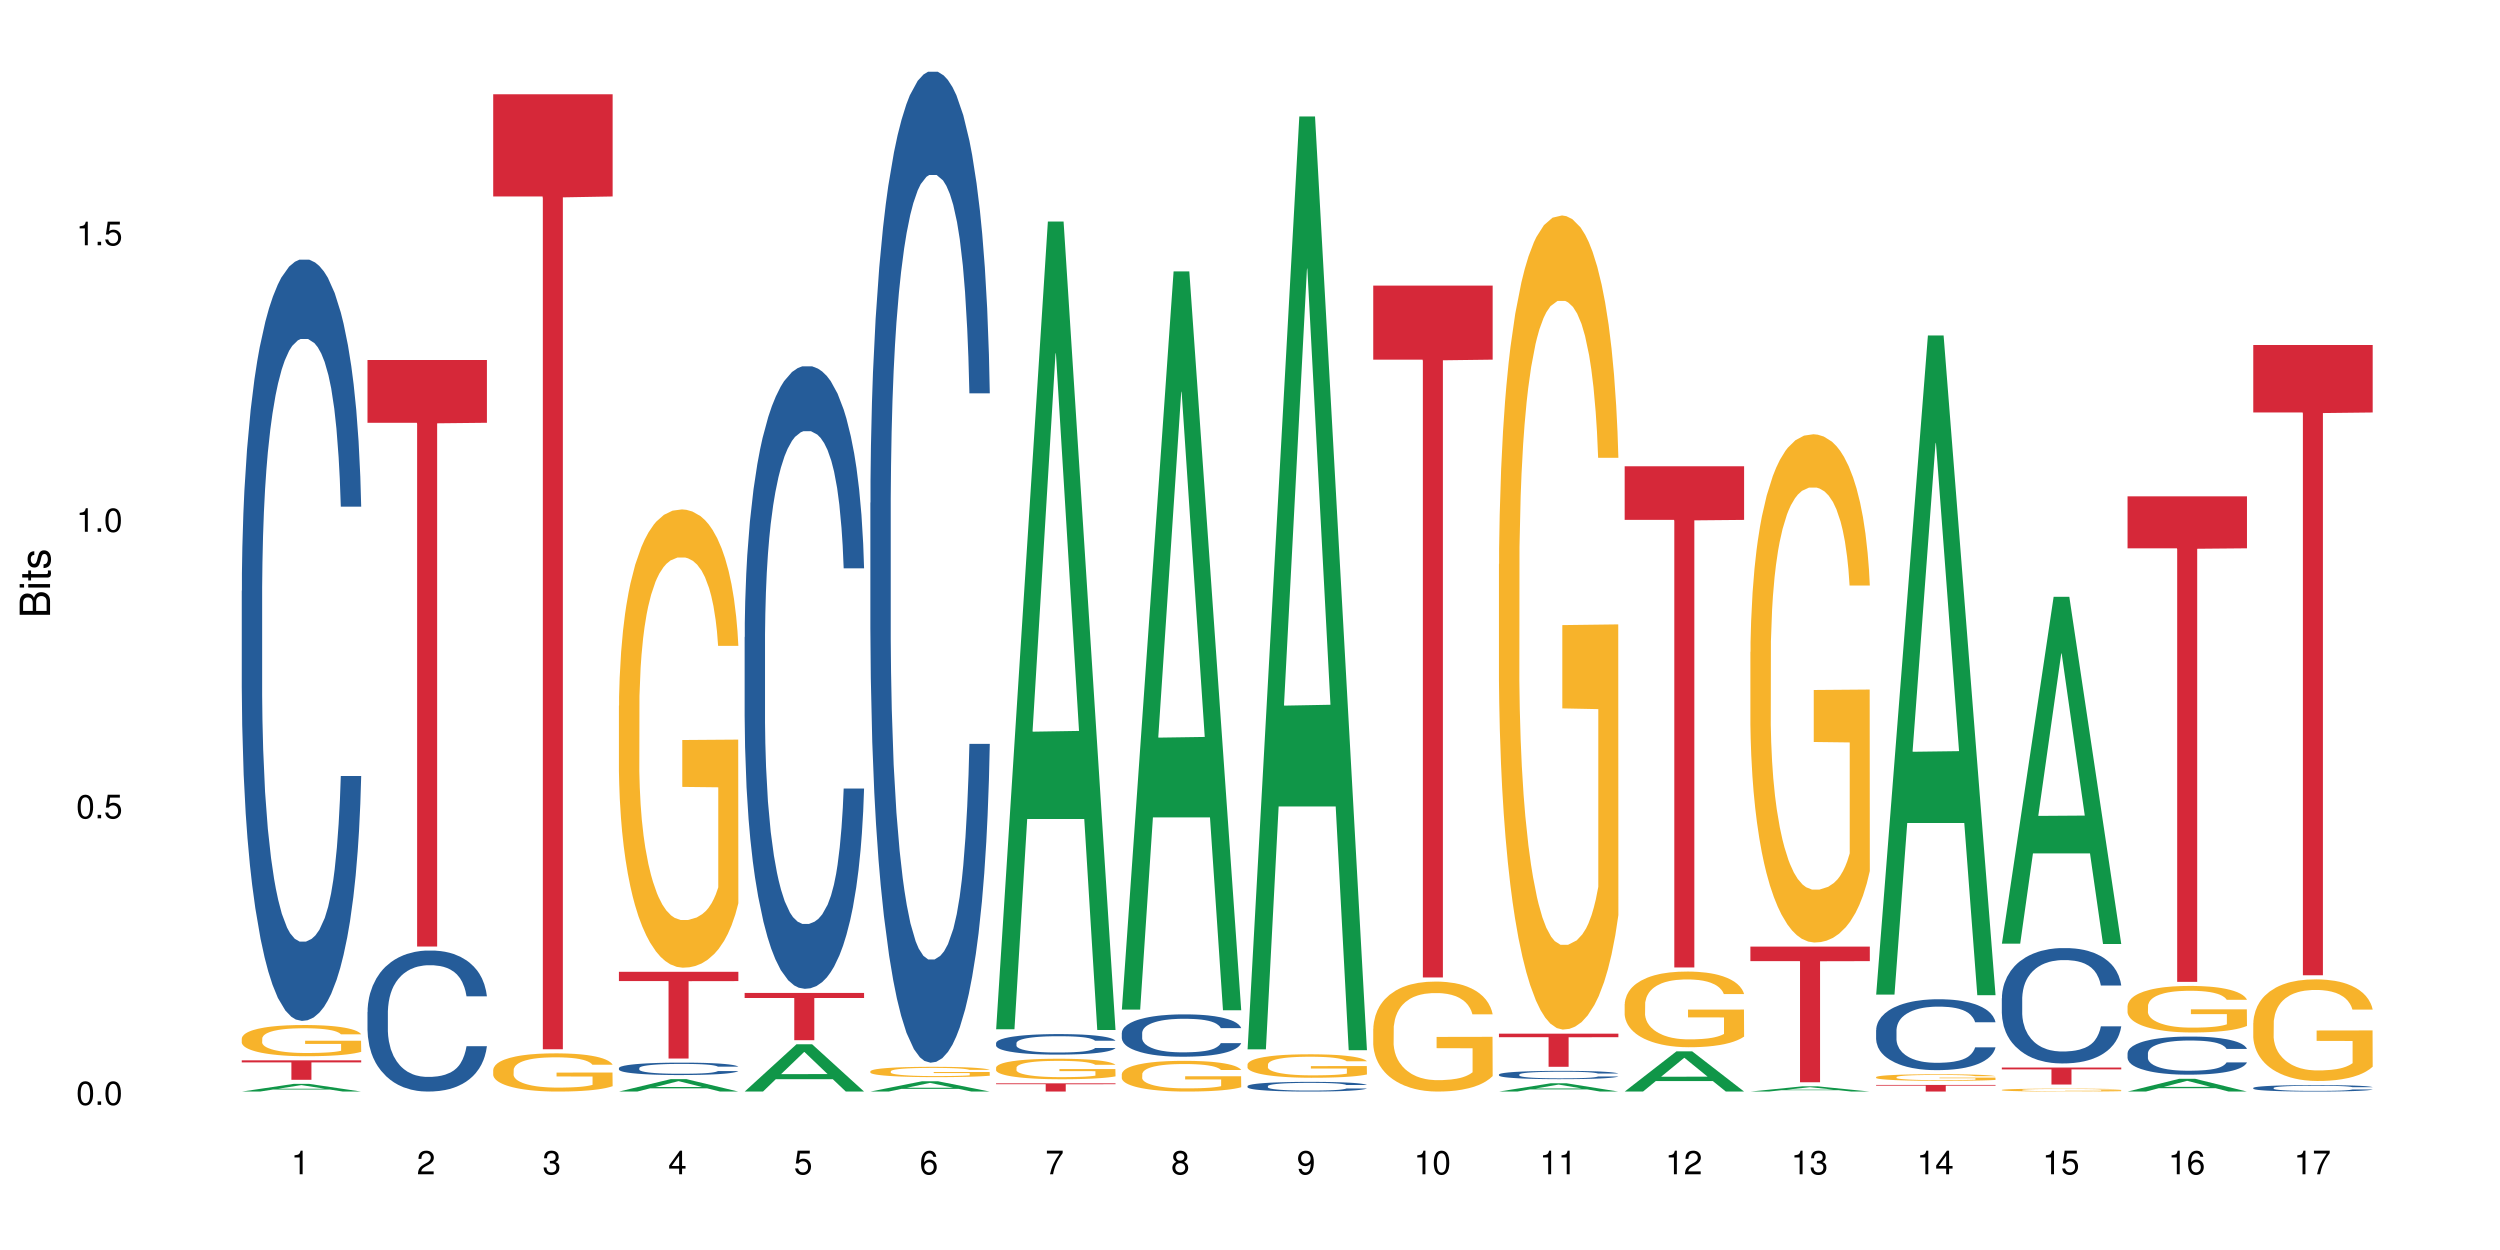<?xml version="1.0" encoding="UTF-8"?>
<svg xmlns="http://www.w3.org/2000/svg" xmlns:xlink="http://www.w3.org/1999/xlink" width="720pt" height="360pt" viewBox="0 0 720 360" version="1.1">
<defs>
<g>
<symbol overflow="visible" id="glyph0-0">
<path style="stroke:none;" d=""/>
</symbol>
<symbol overflow="visible" id="glyph0-1">
<path style="stroke:none;" d="M 2.641 -6.797 C 2 -6.797 1.422 -6.531 1.078 -6.047 C 0.641 -5.453 0.406 -4.547 0.406 -3.297 C 0.406 -1 1.188 0.219 2.641 0.219 C 4.078 0.219 4.859 -1 4.859 -3.234 C 4.859 -4.562 4.656 -5.438 4.203 -6.047 C 3.844 -6.531 3.281 -6.797 2.641 -6.797 Z M 2.641 -6.047 C 3.547 -6.047 4 -5.125 4 -3.312 C 4 -1.375 3.562 -0.484 2.625 -0.484 C 1.734 -0.484 1.281 -1.422 1.281 -3.281 C 1.281 -5.141 1.734 -6.047 2.641 -6.047 Z M 2.641 -6.047 "/>
</symbol>
<symbol overflow="visible" id="glyph0-2">
<path style="stroke:none;" d="M 1.828 -1 L 0.828 -1 L 0.828 0 L 1.828 0 Z M 1.828 -1 "/>
</symbol>
<symbol overflow="visible" id="glyph0-3">
<path style="stroke:none;" d="M 4.562 -6.797 L 1.062 -6.797 L 0.547 -3.094 L 1.328 -3.094 C 1.719 -3.562 2.047 -3.734 2.578 -3.734 C 3.484 -3.734 4.062 -3.109 4.062 -2.094 C 4.062 -1.125 3.484 -0.531 2.578 -0.531 C 1.828 -0.531 1.375 -0.906 1.188 -1.672 L 0.328 -1.672 C 0.453 -1.109 0.547 -0.844 0.75 -0.594 C 1.125 -0.078 1.828 0.219 2.594 0.219 C 3.969 0.219 4.922 -0.781 4.922 -2.219 C 4.922 -3.562 4.031 -4.484 2.719 -4.484 C 2.25 -4.484 1.859 -4.359 1.469 -4.062 L 1.734 -5.969 L 4.562 -5.969 Z M 4.562 -6.797 "/>
</symbol>
<symbol overflow="visible" id="glyph0-4">
<path style="stroke:none;" d="M 2.484 -4.844 L 2.484 0 L 3.328 0 L 3.328 -6.797 L 2.766 -6.797 C 2.469 -5.75 2.281 -5.609 0.984 -5.453 L 0.984 -4.844 Z M 2.484 -4.844 "/>
</symbol>
<symbol overflow="visible" id="glyph0-5">
<path style="stroke:none;" d="M 4.859 -0.828 L 1.281 -0.828 C 1.359 -1.391 1.672 -1.75 2.5 -2.234 L 3.469 -2.75 C 4.406 -3.266 4.906 -3.969 4.906 -4.812 C 4.906 -5.375 4.672 -5.906 4.266 -6.266 C 3.859 -6.625 3.375 -6.797 2.719 -6.797 C 1.859 -6.797 1.219 -6.5 0.844 -5.922 C 0.609 -5.562 0.5 -5.125 0.484 -4.438 L 1.328 -4.438 C 1.359 -4.906 1.406 -5.188 1.531 -5.406 C 1.75 -5.812 2.188 -6.062 2.703 -6.062 C 3.469 -6.062 4.031 -5.516 4.031 -4.781 C 4.031 -4.25 3.719 -3.797 3.125 -3.438 L 2.234 -2.938 C 0.812 -2.141 0.406 -1.5 0.328 0 L 4.859 0 Z M 4.859 -0.828 "/>
</symbol>
<symbol overflow="visible" id="glyph0-6">
<path style="stroke:none;" d="M 2.125 -3.125 L 2.578 -3.125 C 3.516 -3.125 3.984 -2.703 3.984 -1.891 C 3.984 -1.031 3.469 -0.531 2.578 -0.531 C 1.656 -0.531 1.203 -0.984 1.156 -1.969 L 0.312 -1.969 C 0.344 -1.422 0.438 -1.078 0.609 -0.766 C 0.953 -0.109 1.625 0.219 2.547 0.219 C 3.953 0.219 4.859 -0.609 4.859 -1.906 C 4.859 -2.766 4.516 -3.25 3.703 -3.516 C 4.344 -3.766 4.656 -4.25 4.656 -4.938 C 4.656 -6.109 3.875 -6.797 2.578 -6.797 C 1.203 -6.797 0.484 -6.047 0.453 -4.609 L 1.297 -4.609 C 1.312 -5.016 1.344 -5.25 1.453 -5.453 C 1.641 -5.828 2.062 -6.062 2.594 -6.062 C 3.344 -6.062 3.797 -5.625 3.797 -4.906 C 3.797 -4.422 3.609 -4.141 3.25 -3.984 C 3.016 -3.891 2.719 -3.844 2.125 -3.844 Z M 2.125 -3.125 "/>
</symbol>
<symbol overflow="visible" id="glyph0-7">
<path style="stroke:none;" d="M 3.141 -1.625 L 3.141 0 L 3.984 0 L 3.984 -1.625 L 4.984 -1.625 L 4.984 -2.391 L 3.984 -2.391 L 3.984 -6.797 L 3.359 -6.797 L 0.266 -2.516 L 0.266 -1.625 Z M 3.141 -2.391 L 1 -2.391 L 3.141 -5.359 Z M 3.141 -2.391 "/>
</symbol>
<symbol overflow="visible" id="glyph0-8">
<path style="stroke:none;" d="M 4.781 -5.031 C 4.609 -6.141 3.891 -6.797 2.844 -6.797 C 2.094 -6.797 1.422 -6.438 1.031 -5.828 C 0.609 -5.172 0.406 -4.344 0.406 -3.094 C 0.406 -1.953 0.578 -1.234 0.984 -0.625 C 1.359 -0.078 1.953 0.219 2.703 0.219 C 3.984 0.219 4.922 -0.734 4.922 -2.078 C 4.922 -3.344 4.062 -4.234 2.844 -4.234 C 2.172 -4.234 1.641 -3.969 1.281 -3.469 C 1.281 -5.125 1.828 -6.047 2.797 -6.047 C 3.391 -6.047 3.797 -5.672 3.938 -5.031 Z M 2.734 -3.484 C 3.547 -3.484 4.062 -2.922 4.062 -2 C 4.062 -1.156 3.484 -0.531 2.703 -0.531 C 1.922 -0.531 1.328 -1.188 1.328 -2.047 C 1.328 -2.891 1.906 -3.484 2.734 -3.484 Z M 2.734 -3.484 "/>
</symbol>
<symbol overflow="visible" id="glyph0-9">
<path style="stroke:none;" d="M 4.984 -6.797 L 0.438 -6.797 L 0.438 -5.969 L 4.109 -5.969 C 2.5 -3.656 1.828 -2.234 1.328 0 L 2.219 0 C 2.594 -2.172 3.453 -4.047 4.984 -6.094 Z M 4.984 -6.797 "/>
</symbol>
<symbol overflow="visible" id="glyph0-10">
<path style="stroke:none;" d="M 3.75 -3.578 C 4.453 -4 4.688 -4.344 4.688 -4.984 C 4.688 -6.047 3.844 -6.797 2.641 -6.797 C 1.438 -6.797 0.594 -6.047 0.594 -4.984 C 0.594 -4.359 0.828 -4.016 1.516 -3.578 C 0.734 -3.203 0.359 -2.641 0.359 -1.891 C 0.359 -0.641 1.297 0.219 2.641 0.219 C 3.984 0.219 4.922 -0.641 4.922 -1.875 C 4.922 -2.641 4.531 -3.203 3.75 -3.578 Z M 2.641 -6.047 C 3.359 -6.047 3.812 -5.625 3.812 -4.969 C 3.812 -4.344 3.344 -3.922 2.641 -3.922 C 1.922 -3.922 1.453 -4.344 1.453 -4.984 C 1.453 -5.625 1.922 -6.047 2.641 -6.047 Z M 2.641 -3.203 C 3.484 -3.203 4.062 -2.672 4.062 -1.875 C 4.062 -1.062 3.484 -0.531 2.625 -0.531 C 1.797 -0.531 1.219 -1.078 1.219 -1.875 C 1.219 -2.672 1.797 -3.203 2.641 -3.203 Z M 2.641 -3.203 "/>
</symbol>
<symbol overflow="visible" id="glyph0-11">
<path style="stroke:none;" d="M 0.516 -1.547 C 0.672 -0.438 1.406 0.219 2.438 0.219 C 3.188 0.219 3.859 -0.141 4.266 -0.75 C 4.688 -1.406 4.891 -2.25 4.891 -3.484 C 4.891 -4.625 4.703 -5.359 4.312 -5.953 C 3.938 -6.5 3.344 -6.797 2.594 -6.797 C 1.297 -6.797 0.359 -5.844 0.359 -4.516 C 0.359 -3.25 1.234 -2.344 2.453 -2.344 C 3.094 -2.344 3.562 -2.578 4.016 -3.109 C 4 -1.453 3.469 -0.531 2.5 -0.531 C 1.906 -0.531 1.484 -0.906 1.359 -1.547 Z M 2.578 -6.062 C 3.375 -6.062 3.969 -5.406 3.969 -4.531 C 3.969 -3.688 3.375 -3.094 2.547 -3.094 C 1.734 -3.094 1.234 -3.672 1.234 -4.578 C 1.234 -5.438 1.797 -6.062 2.578 -6.062 Z M 2.578 -6.062 "/>
</symbol>
<symbol overflow="visible" id="glyph1-0">
<path style="stroke:none;" d=""/>
</symbol>
<symbol overflow="visible" id="glyph1-1">
<path style="stroke:none;" d="M 0 -0.953 L 0 -4.891 C 0 -5.719 -0.234 -6.344 -0.734 -6.797 C -1.188 -7.234 -1.812 -7.469 -2.5 -7.469 C -3.547 -7.469 -4.188 -7 -4.625 -5.875 C -4.984 -6.672 -5.641 -7.094 -6.531 -7.094 C -7.156 -7.094 -7.734 -6.859 -8.141 -6.391 C -8.562 -5.938 -8.75 -5.344 -8.75 -4.5 L -8.75 -0.953 Z M -4.984 -2.062 L -7.766 -2.062 L -7.766 -4.219 C -7.766 -4.844 -7.688 -5.203 -7.453 -5.5 C -7.219 -5.812 -6.859 -5.969 -6.375 -5.969 C -5.906 -5.969 -5.531 -5.812 -5.297 -5.5 C -5.062 -5.203 -4.984 -4.844 -4.984 -4.219 Z M -0.984 -2.062 L -4 -2.062 L -4 -4.781 C -4 -5.328 -3.859 -5.688 -3.578 -5.953 C -3.297 -6.219 -2.922 -6.359 -2.484 -6.359 C -2.062 -6.359 -1.688 -6.219 -1.406 -5.953 C -1.109 -5.688 -0.984 -5.328 -0.984 -4.781 Z M -0.984 -2.062 "/>
</symbol>
<symbol overflow="visible" id="glyph1-2">
<path style="stroke:none;" d="M -6.281 -1.797 L -6.281 -0.797 L 0 -0.797 L 0 -1.797 Z M -8.75 -1.797 L -8.75 -0.797 L -7.484 -0.797 L -7.484 -1.797 Z M -8.75 -1.797 "/>
</symbol>
<symbol overflow="visible" id="glyph1-3">
<path style="stroke:none;" d="M -6.281 -3.047 L -6.281 -2.016 L -8.016 -2.016 L -8.016 -1.016 L -6.281 -1.016 L -6.281 -0.172 L -5.469 -0.172 L -5.469 -1.016 L -0.719 -1.016 C -0.078 -1.016 0.281 -1.453 0.281 -2.234 C 0.281 -2.469 0.25 -2.719 0.188 -3.047 L -0.641 -3.047 C -0.609 -2.922 -0.594 -2.766 -0.594 -2.562 C -0.594 -2.141 -0.719 -2.016 -1.156 -2.016 L -5.469 -2.016 L -5.469 -3.047 Z M -6.281 -3.047 "/>
</symbol>
<symbol overflow="visible" id="glyph1-4">
<path style="stroke:none;" d="M -4.531 -5.25 C -5.766 -5.25 -6.469 -4.422 -6.469 -2.969 C -6.469 -1.516 -5.719 -0.562 -4.547 -0.562 C -3.562 -0.562 -3.094 -1.062 -2.734 -2.562 L -2.516 -3.484 C -2.344 -4.188 -2.094 -4.469 -1.625 -4.469 C -1.047 -4.469 -0.641 -3.875 -0.641 -3 C -0.641 -2.453 -0.797 -2 -1.062 -1.75 C -1.25 -1.594 -1.422 -1.531 -1.875 -1.469 L -1.875 -0.406 C -0.422 -0.453 0.281 -1.266 0.281 -2.922 C 0.281 -4.5 -0.5 -5.516 -1.719 -5.516 C -2.656 -5.516 -3.172 -4.984 -3.469 -3.734 L -3.703 -2.766 C -3.891 -1.953 -4.156 -1.609 -4.594 -1.609 C -5.172 -1.609 -5.547 -2.125 -5.547 -2.938 C -5.547 -3.75 -5.203 -4.172 -4.531 -4.203 Z M -4.531 -5.25 "/>
</symbol>
</g>
</defs>
<g id="surface34453">
<rect x="0" y="0" width="720" height="360" style="fill:rgb(100%,100%,100%);fill-opacity:1;stroke:none;"/>
<path style=" stroke:none;fill-rule:nonzero;fill:rgb(6.275%,58.824%,28.235%);fill-opacity:1;" d="M 69.629 314.367 L 69.668 314.367 L 84.551 312.16 L 89.07 312.16 L 104.027 314.371 L 98.77 314.371 L 95.023 313.793 L 78.598 313.793 L 74.922 314.367 L 69.629 314.367 L 80.176 313.555 L 93.516 313.551 L 86.863 312.52 L 86.789 312.52 L 86.719 312.523 L 80.141 313.551 L 80.176 313.555 Z M 69.629 314.367 "/>
<path style=" stroke:none;fill-rule:nonzero;fill:rgb(14.51%,36.078%,60%);fill-opacity:1;" d="M 69.629 170.172 L 69.672 169.973 L 69.672 165.16 L 69.797 157.547 L 70.09 147.926 L 70.383 141.312 L 71.141 129.488 L 72.188 118.066 L 73.277 109.246 L 74.074 104.039 L 74.789 100.027 L 76.426 92.613 L 77.473 88.805 L 78.605 85.398 L 79.992 81.992 L 80.996 79.988 L 83.262 76.781 L 84.941 75.379 L 86.242 74.777 L 89.051 74.777 L 90.73 75.578 L 91.945 76.582 L 93.289 78.184 L 94.422 79.988 L 96.391 84.398 L 98.152 90.008 L 98.949 93.215 L 100.207 99.43 L 101.172 105.441 L 101.844 110.652 L 102.602 118.066 L 103.27 127.086 L 103.773 137.305 L 104.027 145.922 L 98.152 145.922 L 97.859 137.906 L 97.523 131.695 L 96.895 123.477 L 96.266 117.664 L 95.387 111.852 L 94.586 108.047 L 93.496 104.238 L 92.531 101.832 L 91.527 100.027 L 90.562 98.828 L 88.715 97.625 L 86.574 97.625 L 85.777 98.023 L 84.145 99.629 L 83.262 101.031 L 82.004 103.836 L 81.121 106.441 L 80.074 110.449 L 79.359 113.855 L 78.48 119.066 L 77.852 123.676 L 77.137 130.289 L 76.719 135.301 L 76.34 140.914 L 76.004 147.527 L 75.754 154.539 L 75.586 161.957 L 75.5 169.168 L 75.5 200.234 L 75.586 207.449 L 75.797 215.863 L 76.34 228.09 L 77.137 238.711 L 78.062 247.129 L 78.941 253.141 L 79.445 255.945 L 80.117 259.152 L 81.164 263.16 L 82.676 267.168 L 83.555 268.773 L 84.898 270.375 L 86.281 271.176 L 88.129 271.176 L 89.766 270.375 L 90.855 269.375 L 91.988 267.77 L 93.539 264.363 L 94.504 261.156 L 95.344 257.348 L 95.973 253.543 L 96.391 250.336 L 97.02 244.121 L 97.523 237.309 L 97.902 230.293 L 98.152 223.48 L 104.027 223.48 L 103.773 231.496 L 103.398 239.312 L 103.02 245.125 L 102.434 252.137 L 101.762 258.352 L 100.797 265.367 L 100 269.977 L 98.949 274.984 L 97.984 278.793 L 96.938 282.199 L 95.387 286.207 L 94.379 288.211 L 93.289 290.016 L 91.988 291.617 L 90.352 293.023 L 88.59 293.824 L 86.953 294.023 L 85.191 293.621 L 83.891 292.82 L 82.172 291.016 L 80.031 287.41 L 78.48 283.602 L 77.266 279.793 L 76.215 275.785 L 75.039 270.375 L 73.531 261.559 L 72.609 254.742 L 71.977 249.133 L 71.266 241.316 L 70.762 234.301 L 70.176 223.078 L 69.754 208.852 L 69.629 197.828 Z M 69.629 170.172 "/>
<path style=" stroke:none;fill-rule:nonzero;fill:rgb(96.863%,70.196%,16.863%);fill-opacity:1;" d="M 69.629 299.055 L 69.672 299.047 L 69.672 298.883 L 69.84 298.512 L 70.258 298.004 L 70.805 297.586 L 71.391 297.258 L 71.77 297.086 L 72.398 296.836 L 72.941 296.656 L 74.328 296.289 L 76.09 295.941 L 77.055 295.793 L 78.145 295.656 L 79.695 295.5 L 80.41 295.441 L 82.59 295.309 L 85.066 295.227 L 87.793 295.203 L 89.051 295.211 L 90.77 295.246 L 93.121 295.336 L 94.461 295.418 L 95.512 295.5 L 96.602 295.605 L 97.945 295.77 L 99.203 295.969 L 100.207 296.164 L 101.215 296.41 L 102.055 296.672 L 102.766 296.961 L 103.398 297.305 L 103.773 297.594 L 104.027 297.883 L 98.195 297.883 L 97.859 297.594 L 97.48 297.371 L 96.852 297.102 L 96.223 296.902 L 95.594 296.746 L 94.422 296.535 L 93.414 296.402 L 92.156 296.289 L 90.938 296.215 L 89.555 296.164 L 88.715 296.148 L 86.492 296.148 L 84.48 296.207 L 83.305 296.27 L 82.465 296.336 L 81.289 296.461 L 80.578 296.559 L 80.156 296.625 L 78.898 296.879 L 78.062 297.109 L 77.598 297.266 L 77.012 297.512 L 76.594 297.734 L 76.133 298.062 L 75.879 298.309 L 75.543 298.867 L 75.5 300.344 L 75.629 300.656 L 75.879 300.992 L 76.215 301.289 L 76.719 301.602 L 77.223 301.84 L 78.102 302.16 L 78.859 302.375 L 79.445 302.512 L 80.578 302.734 L 81.039 302.809 L 82.129 302.957 L 83.262 303.07 L 84.645 303.172 L 85.695 303.219 L 87.371 303.262 L 89.512 303.262 L 92.027 303.211 L 93.625 303.145 L 94.715 303.082 L 95.426 303.023 L 96.309 302.934 L 96.938 302.852 L 97.523 302.762 L 98.238 302.621 L 98.238 300.656 L 87.875 300.648 L 87.875 299.73 L 103.984 299.723 L 104.027 302.934 L 103.145 303.152 L 102.055 303.367 L 101.004 303.531 L 99.914 303.672 L 98.363 303.828 L 97.105 303.926 L 95.176 304.043 L 93.414 304.113 L 91.566 304.164 L 89.934 304.188 L 88.004 304.195 L 86.281 304.18 L 84.438 304.133 L 82.969 304.066 L 81.625 303.984 L 80.285 303.875 L 78.605 303.703 L 77.516 303.566 L 76.383 303.391 L 75.25 303.188 L 74.242 302.965 L 73.574 302.793 L 72.902 302.594 L 72.188 302.348 L 71.516 302.07 L 71.012 301.816 L 70.551 301.527 L 70.215 301.258 L 69.883 300.887 L 69.715 300.59 L 69.629 300.336 Z M 69.629 299.055 "/>
<path style=" stroke:none;fill-rule:nonzero;fill:rgb(83.922%,15.686%,22.353%);fill-opacity:1;" d="M 69.629 305.375 L 104.027 305.375 L 104.027 305.977 L 89.691 305.98 L 89.691 310.98 L 83.922 310.98 L 83.922 305.988 L 83.84 305.977 L 69.629 305.977 Z M 69.629 305.375 "/>
<path style=" stroke:none;fill-rule:nonzero;fill:rgb(14.51%,36.078%,60%);fill-opacity:1;" d="M 105.836 291.438 L 105.879 291.398 L 105.879 290.508 L 106.004 289.098 L 106.297 287.316 L 106.59 286.094 L 107.348 283.902 L 108.395 281.789 L 109.484 280.156 L 110.281 279.191 L 110.996 278.449 L 112.633 277.074 L 113.68 276.371 L 114.812 275.738 L 116.195 275.109 L 117.203 274.738 L 119.469 274.145 L 121.148 273.883 L 122.449 273.773 L 125.258 273.773 L 126.938 273.922 L 128.152 274.105 L 129.496 274.402 L 130.629 274.738 L 132.598 275.555 L 134.359 276.594 L 135.156 277.188 L 136.414 278.336 L 137.379 279.449 L 138.051 280.414 L 138.809 281.789 L 139.477 283.457 L 139.98 285.352 L 140.234 286.945 L 134.359 286.945 L 134.066 285.461 L 133.73 284.312 L 133.102 282.789 L 132.473 281.715 L 131.59 280.637 L 130.793 279.934 L 129.703 279.227 L 128.738 278.781 L 127.734 278.449 L 126.77 278.227 L 124.922 278.004 L 122.781 278.004 L 121.984 278.078 L 120.352 278.375 L 119.469 278.633 L 118.211 279.152 L 117.328 279.637 L 116.281 280.379 L 115.566 281.008 L 114.688 281.973 L 114.059 282.828 L 113.344 284.051 L 112.926 284.98 L 112.547 286.02 L 112.211 287.242 L 111.961 288.543 L 111.793 289.914 L 111.707 291.25 L 111.707 297.004 L 111.793 298.34 L 112.004 299.898 L 112.547 302.16 L 113.344 304.129 L 114.27 305.688 L 115.148 306.801 L 115.652 307.32 L 116.324 307.914 L 117.371 308.656 L 118.883 309.398 L 119.762 309.695 L 121.105 309.992 L 122.488 310.141 L 124.336 310.141 L 125.973 309.992 L 127.062 309.805 L 128.195 309.508 L 129.746 308.879 L 130.711 308.285 L 131.551 307.578 L 132.18 306.875 L 132.598 306.281 L 133.227 305.129 L 133.73 303.867 L 134.109 302.57 L 134.359 301.309 L 140.234 301.309 L 139.98 302.793 L 139.605 304.238 L 139.227 305.316 L 138.641 306.613 L 137.969 307.766 L 137.004 309.062 L 136.207 309.918 L 135.156 310.844 L 134.191 311.551 L 133.145 312.18 L 131.59 312.922 L 130.586 313.293 L 129.496 313.629 L 128.195 313.926 L 126.559 314.184 L 124.797 314.332 L 123.16 314.371 L 121.398 314.297 L 120.098 314.148 L 118.379 313.812 L 116.238 313.145 L 114.688 312.441 L 113.469 311.734 L 112.422 310.992 L 111.246 309.992 L 109.738 308.359 L 108.816 307.098 L 108.184 306.059 L 107.473 304.609 L 106.969 303.312 L 106.383 301.234 L 105.961 298.598 L 105.836 296.559 Z M 105.836 291.438 "/>
<path style=" stroke:none;fill-rule:nonzero;fill:rgb(83.922%,15.686%,22.353%);fill-opacity:1;" d="M 105.836 103.676 L 140.234 103.676 L 140.234 121.758 L 125.898 121.914 L 125.898 272.594 L 120.129 272.594 L 120.129 122.074 L 120.047 121.758 L 105.836 121.758 Z M 105.836 103.676 "/>
<path style=" stroke:none;fill-rule:nonzero;fill:rgb(96.863%,70.196%,16.863%);fill-opacity:1;" d="M 142.043 308.078 L 142.086 308.066 L 142.086 307.867 L 142.254 307.414 L 142.672 306.793 L 143.219 306.277 L 143.805 305.875 L 144.184 305.664 L 144.812 305.363 L 145.355 305.145 L 146.742 304.691 L 148.504 304.27 L 149.469 304.086 L 150.559 303.918 L 152.109 303.727 L 152.824 303.656 L 155.004 303.496 L 157.48 303.395 L 160.207 303.363 L 161.465 303.375 L 163.184 303.414 L 165.535 303.523 L 166.875 303.625 L 167.926 303.727 L 169.016 303.855 L 170.359 304.059 L 171.617 304.297 L 172.621 304.539 L 173.629 304.84 L 174.469 305.164 L 175.18 305.516 L 175.812 305.938 L 176.188 306.289 L 176.441 306.641 L 170.609 306.641 L 170.273 306.289 L 169.895 306.016 L 169.266 305.688 L 168.637 305.445 L 168.008 305.254 L 166.832 304.992 L 165.828 304.832 L 164.57 304.691 L 163.352 304.602 L 161.969 304.539 L 161.129 304.52 L 158.906 304.52 L 156.891 304.59 L 155.719 304.672 L 154.879 304.75 L 153.703 304.902 L 152.992 305.023 L 152.57 305.102 L 151.312 305.414 L 150.473 305.695 L 150.012 305.887 L 149.426 306.188 L 149.008 306.461 L 148.547 306.863 L 148.293 307.164 L 147.957 307.848 L 147.914 309.656 L 148.043 310.039 L 148.293 310.449 L 148.629 310.812 L 149.133 311.195 L 149.637 311.484 L 150.516 311.879 L 151.273 312.141 L 151.859 312.309 L 152.992 312.582 L 153.453 312.672 L 154.543 312.852 L 155.676 312.992 L 157.059 313.113 L 158.109 313.176 L 159.785 313.227 L 161.926 313.227 L 164.441 313.164 L 166.035 313.086 L 167.129 313.004 L 167.84 312.934 L 168.723 312.824 L 169.352 312.723 L 169.938 312.613 L 170.652 312.441 L 170.652 310.039 L 160.289 310.027 L 160.289 308.902 L 176.398 308.891 L 176.441 312.824 L 175.559 313.094 L 174.469 313.355 L 173.418 313.555 L 172.328 313.727 L 170.777 313.918 L 169.52 314.039 L 167.59 314.18 L 165.828 314.27 L 163.98 314.332 L 162.344 314.359 L 160.418 314.371 L 158.695 314.352 L 156.852 314.289 L 155.383 314.211 L 154.039 314.109 L 152.699 313.98 L 151.02 313.766 L 149.93 313.598 L 148.797 313.387 L 147.664 313.133 L 146.656 312.863 L 145.984 312.652 L 145.316 312.41 L 144.602 312.109 L 143.93 311.766 L 143.426 311.457 L 142.965 311.105 L 142.629 310.773 L 142.293 310.32 L 142.129 309.957 L 142.043 309.645 Z M 142.043 308.078 "/>
<path style=" stroke:none;fill-rule:nonzero;fill:rgb(83.922%,15.686%,22.353%);fill-opacity:1;" d="M 142.043 27.141 L 176.441 27.141 L 176.441 56.582 L 162.105 56.84 L 162.105 302.184 L 156.336 302.184 L 156.336 57.098 L 156.254 56.582 L 142.043 56.582 Z M 142.043 27.141 "/>
<path style=" stroke:none;fill-rule:nonzero;fill:rgb(6.275%,58.824%,28.235%);fill-opacity:1;" d="M 178.25 314.367 L 178.285 314.363 L 193.172 310.793 L 197.691 310.793 L 212.648 314.371 L 207.391 314.371 L 203.645 313.438 L 187.219 313.438 L 183.543 314.367 L 178.25 314.367 L 188.797 313.051 L 202.137 313.047 L 195.484 311.379 L 195.41 311.375 L 195.34 311.387 L 188.762 313.047 L 188.797 313.051 Z M 178.25 314.367 "/>
<path style=" stroke:none;fill-rule:nonzero;fill:rgb(14.51%,36.078%,60%);fill-opacity:1;" d="M 178.25 307.594 L 178.293 307.59 L 178.293 307.512 L 178.418 307.387 L 178.711 307.23 L 179.004 307.125 L 179.762 306.93 L 180.809 306.742 L 181.898 306.602 L 182.695 306.516 L 183.41 306.449 L 185.047 306.328 L 186.094 306.266 L 187.227 306.211 L 188.609 306.156 L 189.617 306.121 L 191.883 306.07 L 193.562 306.047 L 194.859 306.039 L 197.672 306.039 L 199.348 306.051 L 200.566 306.066 L 201.91 306.094 L 203.039 306.121 L 205.012 306.195 L 206.773 306.285 L 207.57 306.34 L 208.828 306.441 L 209.793 306.539 L 210.465 306.625 L 211.219 306.742 L 211.891 306.891 L 212.395 307.059 L 212.648 307.199 L 206.773 307.199 L 206.48 307.066 L 206.145 306.965 L 205.516 306.832 L 204.887 306.738 L 204.004 306.645 L 203.207 306.582 L 202.117 306.52 L 201.152 306.48 L 200.148 306.449 L 199.184 306.43 L 197.336 306.41 L 195.195 306.41 L 194.398 306.418 L 192.766 306.441 L 191.883 306.465 L 190.625 306.512 L 189.742 306.555 L 188.695 306.621 L 187.98 306.676 L 187.102 306.762 L 186.473 306.836 L 185.758 306.945 L 185.34 307.023 L 184.961 307.117 L 184.625 307.227 L 184.375 307.34 L 184.207 307.461 L 184.121 307.578 L 184.121 308.086 L 184.207 308.203 L 184.418 308.34 L 184.961 308.539 L 185.758 308.711 L 186.68 308.848 L 187.562 308.949 L 188.066 308.992 L 188.738 309.047 L 189.785 309.109 L 191.297 309.176 L 192.176 309.203 L 193.52 309.23 L 194.902 309.242 L 196.75 309.242 L 198.387 309.23 L 199.477 309.211 L 200.609 309.188 L 202.16 309.129 L 203.125 309.078 L 203.965 309.016 L 204.594 308.953 L 205.012 308.902 L 205.641 308.801 L 206.145 308.688 L 206.523 308.574 L 206.773 308.465 L 212.648 308.465 L 212.395 308.594 L 212.016 308.723 L 211.641 308.816 L 211.055 308.93 L 210.383 309.031 L 209.418 309.148 L 208.621 309.223 L 207.57 309.305 L 206.605 309.367 L 205.559 309.422 L 204.004 309.488 L 203 309.52 L 201.91 309.551 L 200.609 309.574 L 198.973 309.598 L 197.211 309.609 L 195.574 309.613 L 193.812 309.609 L 192.512 309.594 L 190.793 309.566 L 188.652 309.508 L 187.102 309.445 L 185.883 309.383 L 184.836 309.316 L 183.66 309.23 L 182.152 309.086 L 181.227 308.973 L 180.598 308.883 L 179.887 308.754 L 179.383 308.641 L 178.797 308.457 L 178.375 308.227 L 178.25 308.047 Z M 178.25 307.594 "/>
<path style=" stroke:none;fill-rule:nonzero;fill:rgb(96.863%,70.196%,16.863%);fill-opacity:1;" d="M 178.25 203.242 L 178.293 203.121 L 178.293 200.711 L 178.461 195.285 L 178.879 187.812 L 179.426 181.664 L 180.012 176.844 L 180.391 174.312 L 181.02 170.695 L 181.562 168.043 L 182.949 162.617 L 184.711 157.555 L 185.676 155.387 L 186.766 153.336 L 188.316 151.047 L 189.031 150.203 L 191.211 148.273 L 193.688 147.07 L 196.414 146.707 L 197.672 146.828 L 199.391 147.309 L 201.742 148.637 L 203.082 149.84 L 204.133 151.047 L 205.223 152.613 L 206.562 155.023 L 207.824 157.918 L 208.828 160.812 L 209.836 164.426 L 210.676 168.285 L 211.387 172.504 L 212.016 177.566 L 212.395 181.785 L 212.648 186.004 L 206.816 186.004 L 206.48 181.785 L 206.102 178.531 L 205.473 174.551 L 204.844 171.66 L 204.215 169.371 L 203.039 166.234 L 202.035 164.305 L 200.777 162.617 L 199.559 161.535 L 198.176 160.812 L 197.336 160.57 L 195.113 160.57 L 193.098 161.414 L 191.926 162.379 L 191.086 163.344 L 189.91 165.148 L 189.199 166.598 L 188.777 167.562 L 187.52 171.297 L 186.68 174.672 L 186.219 176.965 L 185.633 180.578 L 185.215 183.836 L 184.754 188.656 L 184.5 192.273 L 184.164 200.469 L 184.121 222.168 L 184.25 226.746 L 184.5 231.688 L 184.836 236.027 L 185.34 240.609 L 185.844 244.105 L 186.723 248.805 L 187.48 251.941 L 188.066 253.988 L 189.199 257.242 L 189.66 258.328 L 190.75 260.5 L 191.883 262.188 L 193.266 263.633 L 194.316 264.355 L 195.992 264.957 L 198.133 264.957 L 200.648 264.234 L 202.242 263.27 L 203.336 262.305 L 204.047 261.461 L 204.93 260.137 L 205.559 258.93 L 206.145 257.605 L 206.859 255.555 L 206.859 226.746 L 196.496 226.625 L 196.496 213.125 L 212.605 213.004 L 212.648 260.137 L 211.766 263.391 L 210.676 266.523 L 209.625 268.938 L 208.535 270.984 L 206.984 273.273 L 205.727 274.723 L 203.797 276.41 L 202.035 277.496 L 200.188 278.219 L 198.551 278.578 L 196.621 278.699 L 194.902 278.457 L 193.059 277.734 L 191.59 276.77 L 190.246 275.566 L 188.906 274 L 187.227 271.469 L 186.137 269.418 L 185.004 266.887 L 183.871 263.875 L 182.863 260.617 L 182.191 258.086 L 181.523 255.195 L 180.809 251.578 L 180.137 247.48 L 179.633 243.742 L 179.172 239.523 L 178.836 235.547 L 178.5 230.121 L 178.336 225.781 L 178.25 222.047 Z M 178.25 203.242 "/>
<path style=" stroke:none;fill-rule:nonzero;fill:rgb(83.922%,15.686%,22.353%);fill-opacity:1;" d="M 178.25 279.879 L 212.648 279.879 L 212.648 282.555 L 198.312 282.578 L 198.312 304.859 L 192.543 304.859 L 192.543 282.602 L 192.461 282.555 L 178.25 282.555 Z M 178.25 279.879 "/>
<path style=" stroke:none;fill-rule:nonzero;fill:rgb(6.275%,58.824%,28.235%);fill-opacity:1;" d="M 214.457 314.359 L 214.492 314.344 L 229.379 300.758 L 233.898 300.758 L 248.855 314.371 L 243.598 314.371 L 239.852 310.816 L 223.422 310.816 L 219.75 314.359 L 214.457 314.359 L 225.004 309.348 L 238.344 309.336 L 231.691 302.98 L 231.617 302.969 L 231.547 303.008 L 224.969 309.336 L 225.004 309.348 Z M 214.457 314.359 "/>
<path style=" stroke:none;fill-rule:nonzero;fill:rgb(14.51%,36.078%,60%);fill-opacity:1;" d="M 214.457 183.504 L 214.5 183.34 L 214.5 179.406 L 214.625 173.18 L 214.918 165.312 L 215.211 159.906 L 215.969 150.238 L 217.016 140.895 L 218.105 133.684 L 218.902 129.422 L 219.617 126.145 L 221.254 120.082 L 222.301 116.969 L 223.434 114.184 L 224.816 111.395 L 225.824 109.758 L 228.09 107.137 L 229.77 105.988 L 231.066 105.496 L 233.879 105.496 L 235.555 106.152 L 236.773 106.973 L 238.117 108.281 L 239.246 109.758 L 241.219 113.363 L 242.98 117.953 L 243.777 120.574 L 245.035 125.652 L 246 130.57 L 246.672 134.832 L 247.426 140.895 L 248.098 148.27 L 248.602 156.629 L 248.855 163.676 L 242.98 163.676 L 242.688 157.121 L 242.352 152.039 L 241.723 145.32 L 241.094 140.566 L 240.211 135.816 L 239.414 132.699 L 238.324 129.586 L 237.359 127.621 L 236.352 126.145 L 235.391 125.164 L 233.543 124.18 L 231.402 124.18 L 230.605 124.508 L 228.973 125.816 L 228.09 126.965 L 226.832 129.258 L 225.949 131.391 L 224.902 134.668 L 224.188 137.453 L 223.309 141.715 L 222.68 145.484 L 221.965 150.891 L 221.547 154.988 L 221.168 159.578 L 220.832 164.984 L 220.582 170.723 L 220.414 176.785 L 220.328 182.688 L 220.328 208.086 L 220.414 213.988 L 220.625 220.871 L 221.168 230.867 L 221.965 239.555 L 222.887 246.438 L 223.77 251.352 L 224.273 253.648 L 224.945 256.27 L 225.992 259.547 L 227.504 262.824 L 228.383 264.137 L 229.727 265.445 L 231.109 266.102 L 232.957 266.102 L 234.59 265.445 L 235.684 264.629 L 236.816 263.316 L 238.367 260.531 L 239.332 257.91 L 240.172 254.793 L 240.801 251.68 L 241.219 249.059 L 241.848 243.977 L 242.352 238.406 L 242.73 232.672 L 242.98 227.098 L 248.855 227.098 L 248.602 233.652 L 248.223 240.047 L 247.848 244.797 L 247.258 250.535 L 246.59 255.613 L 245.625 261.352 L 244.828 265.121 L 243.777 269.215 L 242.812 272.332 L 241.766 275.117 L 240.211 278.395 L 239.207 280.031 L 238.117 281.508 L 236.816 282.82 L 235.18 283.965 L 233.418 284.621 L 231.781 284.785 L 230.02 284.457 L 228.719 283.801 L 227 282.328 L 224.859 279.379 L 223.309 276.262 L 222.09 273.148 L 221.043 269.871 L 219.867 265.445 L 218.359 258.234 L 217.434 252.664 L 216.805 248.074 L 216.094 241.684 L 215.59 235.949 L 215.004 226.77 L 214.582 215.133 L 214.457 206.121 Z M 214.457 183.504 "/>
<path style=" stroke:none;fill-rule:nonzero;fill:rgb(83.922%,15.686%,22.353%);fill-opacity:1;" d="M 214.457 285.965 L 248.855 285.965 L 248.855 287.422 L 234.52 287.434 L 234.52 299.578 L 228.75 299.578 L 228.75 287.449 L 228.668 287.422 L 214.457 287.422 Z M 214.457 285.965 "/>
<path style=" stroke:none;fill-rule:nonzero;fill:rgb(6.275%,58.824%,28.235%);fill-opacity:1;" d="M 250.664 314.367 L 250.699 314.363 L 265.582 311.398 L 270.105 311.398 L 285.062 314.371 L 279.805 314.371 L 276.059 313.594 L 259.629 313.594 L 255.957 314.367 L 250.664 314.367 L 261.211 313.273 L 274.551 313.27 L 267.898 311.883 L 267.824 311.879 L 267.754 311.887 L 261.176 313.27 L 261.211 313.273 Z M 250.664 314.367 "/>
<path style=" stroke:none;fill-rule:nonzero;fill:rgb(14.51%,36.078%,60%);fill-opacity:1;" d="M 250.664 144.84 L 250.707 144.582 L 250.707 138.32 L 250.832 128.406 L 251.125 115.883 L 251.418 107.273 L 252.176 91.883 L 253.223 77.012 L 254.312 65.535 L 255.109 58.75 L 255.824 53.535 L 257.461 43.883 L 258.508 38.926 L 259.641 34.488 L 261.023 30.055 L 262.031 27.445 L 264.297 23.273 L 265.977 21.445 L 267.273 20.664 L 270.086 20.664 L 271.762 21.707 L 272.98 23.012 L 274.32 25.098 L 275.453 27.445 L 277.426 33.184 L 279.188 40.488 L 279.984 44.664 L 281.242 52.75 L 282.207 60.578 L 282.879 67.359 L 283.633 77.012 L 284.305 88.754 L 284.809 102.059 L 285.062 113.273 L 279.188 113.273 L 278.895 102.84 L 278.559 94.754 L 277.93 84.055 L 277.301 76.492 L 276.418 68.926 L 275.621 63.969 L 274.531 59.012 L 273.566 55.883 L 272.559 53.535 L 271.594 51.969 L 269.75 50.402 L 267.609 50.402 L 266.812 50.926 L 265.18 53.012 L 264.297 54.84 L 263.039 58.492 L 262.156 61.883 L 261.109 67.098 L 260.395 71.535 L 259.516 78.316 L 258.887 84.316 L 258.172 92.926 L 257.754 99.449 L 257.375 106.754 L 257.039 115.363 L 256.789 124.492 L 256.621 134.145 L 256.535 143.535 L 256.535 183.973 L 256.621 193.363 L 256.832 204.32 L 257.375 220.234 L 258.172 234.062 L 259.094 245.02 L 259.977 252.844 L 260.48 256.496 L 261.152 260.672 L 262.199 265.891 L 263.711 271.105 L 264.59 273.191 L 265.934 275.281 L 267.316 276.324 L 269.164 276.324 L 270.797 275.281 L 271.891 273.977 L 273.023 271.891 L 274.574 267.453 L 275.539 263.281 L 276.379 258.324 L 277.008 253.367 L 277.426 249.191 L 278.055 241.105 L 278.559 232.234 L 278.938 223.105 L 279.188 214.234 L 285.062 214.234 L 284.809 224.668 L 284.43 234.844 L 284.055 242.41 L 283.465 251.539 L 282.797 259.629 L 281.832 268.758 L 281.035 274.758 L 279.984 281.281 L 279.02 286.238 L 277.973 290.672 L 276.418 295.891 L 275.414 298.5 L 274.32 300.848 L 273.023 302.934 L 271.387 304.758 L 269.625 305.805 L 267.988 306.062 L 266.227 305.543 L 264.926 304.5 L 263.207 302.152 L 261.066 297.453 L 259.516 292.5 L 258.297 287.543 L 257.25 282.324 L 256.074 275.281 L 254.566 263.801 L 253.641 254.934 L 253.012 247.629 L 252.301 237.453 L 251.797 228.32 L 251.211 213.715 L 250.789 195.191 L 250.664 180.844 Z M 250.664 144.84 "/>
<path style=" stroke:none;fill-rule:nonzero;fill:rgb(96.863%,70.196%,16.863%);fill-opacity:1;" d="M 250.664 308.516 L 250.707 308.516 L 250.707 308.461 L 250.875 308.34 L 251.293 308.168 L 251.84 308.031 L 252.426 307.922 L 252.805 307.867 L 253.434 307.785 L 253.977 307.723 L 255.363 307.602 L 257.125 307.488 L 258.09 307.438 L 259.18 307.395 L 260.73 307.34 L 261.445 307.324 L 263.625 307.277 L 266.102 307.25 L 268.828 307.242 L 270.086 307.246 L 271.805 307.258 L 274.156 307.285 L 275.496 307.312 L 276.547 307.34 L 277.637 307.375 L 278.977 307.43 L 280.238 307.496 L 281.242 307.562 L 282.25 307.645 L 283.09 307.73 L 283.801 307.824 L 284.43 307.938 L 284.809 308.035 L 285.062 308.129 L 279.23 308.129 L 278.895 308.035 L 278.516 307.961 L 277.887 307.871 L 277.258 307.805 L 276.629 307.754 L 275.453 307.684 L 274.449 307.641 L 273.191 307.602 L 271.973 307.578 L 270.59 307.562 L 269.75 307.555 L 267.527 307.555 L 265.512 307.574 L 264.34 307.598 L 263.5 307.617 L 262.324 307.66 L 261.613 307.691 L 261.191 307.715 L 259.934 307.797 L 259.094 307.875 L 258.633 307.926 L 258.047 308.008 L 257.629 308.078 L 257.164 308.188 L 256.914 308.27 L 256.578 308.453 L 256.535 308.945 L 256.664 309.047 L 256.914 309.156 L 257.25 309.258 L 257.754 309.359 L 258.258 309.438 L 259.137 309.543 L 259.891 309.613 L 260.48 309.66 L 261.613 309.734 L 262.074 309.758 L 263.164 309.809 L 264.297 309.844 L 265.68 309.879 L 266.73 309.895 L 268.406 309.906 L 270.547 309.906 L 273.062 309.891 L 274.656 309.871 L 275.75 309.848 L 276.461 309.828 L 277.344 309.801 L 277.973 309.773 L 278.559 309.742 L 279.273 309.695 L 279.273 309.047 L 268.91 309.043 L 268.91 308.738 L 285.02 308.738 L 285.062 309.801 L 284.18 309.871 L 283.09 309.941 L 282.039 309.996 L 280.949 310.043 L 279.398 310.094 L 278.141 310.129 L 276.211 310.164 L 274.449 310.191 L 272.602 310.207 L 270.965 310.215 L 269.035 310.219 L 267.316 310.211 L 265.473 310.195 L 264.004 310.176 L 262.66 310.148 L 261.32 310.113 L 259.641 310.055 L 258.551 310.008 L 257.418 309.949 L 256.285 309.883 L 255.277 309.809 L 254.605 309.754 L 253.938 309.688 L 253.223 309.605 L 252.551 309.516 L 252.047 309.43 L 251.586 309.336 L 251.25 309.246 L 250.914 309.121 L 250.746 309.023 L 250.664 308.941 Z M 250.664 308.516 "/>
<path style=" stroke:none;fill-rule:nonzero;fill:rgb(6.275%,58.824%,28.235%);fill-opacity:1;" d="M 286.871 296.422 L 286.906 296.203 L 301.789 63.805 L 306.312 63.805 L 321.27 296.641 L 316.012 296.641 L 312.266 235.863 L 295.836 235.863 L 292.164 296.422 L 286.871 296.422 L 297.418 210.723 L 310.758 210.504 L 304.105 101.844 L 304.031 101.625 L 303.961 102.281 L 297.383 210.504 L 297.418 210.723 Z M 286.871 296.422 "/>
<path style=" stroke:none;fill-rule:nonzero;fill:rgb(14.51%,36.078%,60%);fill-opacity:1;" d="M 286.871 300.395 L 286.914 300.387 L 286.914 300.258 L 287.039 300.055 L 287.332 299.793 L 287.625 299.617 L 288.383 299.297 L 289.43 298.988 L 290.52 298.75 L 291.316 298.609 L 292.031 298.504 L 293.668 298.301 L 294.715 298.199 L 295.848 298.109 L 297.23 298.016 L 298.238 297.961 L 300.504 297.875 L 302.184 297.836 L 303.48 297.82 L 306.293 297.82 L 307.969 297.844 L 309.188 297.871 L 310.527 297.914 L 311.66 297.961 L 313.633 298.082 L 315.395 298.23 L 316.191 298.32 L 317.449 298.484 L 318.414 298.648 L 319.086 298.789 L 319.84 298.988 L 320.512 299.23 L 321.016 299.508 L 321.27 299.738 L 315.395 299.738 L 315.102 299.523 L 314.766 299.355 L 314.137 299.133 L 313.508 298.977 L 312.625 298.82 L 311.828 298.719 L 310.738 298.617 L 309.773 298.551 L 308.766 298.504 L 307.801 298.469 L 305.957 298.438 L 303.816 298.438 L 303.02 298.449 L 301.383 298.492 L 300.504 298.531 L 299.246 298.605 L 298.363 298.676 L 297.316 298.785 L 296.602 298.875 L 295.723 299.016 L 295.094 299.141 L 294.379 299.32 L 293.961 299.453 L 293.582 299.605 L 293.246 299.781 L 292.996 299.973 L 292.828 300.172 L 292.742 300.367 L 292.742 301.203 L 292.828 301.398 L 293.039 301.625 L 293.582 301.957 L 294.379 302.242 L 295.301 302.469 L 296.184 302.633 L 296.688 302.707 L 297.359 302.793 L 298.406 302.902 L 299.918 303.008 L 300.797 303.051 L 302.141 303.098 L 303.523 303.117 L 305.371 303.117 L 307.004 303.098 L 308.098 303.07 L 309.23 303.027 L 310.781 302.934 L 311.746 302.848 L 312.586 302.746 L 313.215 302.641 L 313.633 302.555 L 314.262 302.387 L 314.766 302.203 L 315.145 302.016 L 315.395 301.832 L 321.27 301.832 L 321.016 302.047 L 320.637 302.258 L 320.262 302.414 L 319.672 302.605 L 319.004 302.773 L 318.039 302.961 L 317.242 303.086 L 316.191 303.219 L 315.227 303.324 L 314.18 303.414 L 312.625 303.523 L 311.621 303.578 L 310.527 303.625 L 309.23 303.668 L 307.594 303.707 L 305.832 303.727 L 304.195 303.734 L 302.434 303.723 L 301.133 303.699 L 299.414 303.652 L 297.273 303.555 L 295.723 303.453 L 294.504 303.352 L 293.457 303.242 L 292.281 303.098 L 290.773 302.859 L 289.848 302.676 L 289.219 302.523 L 288.508 302.312 L 288.004 302.125 L 287.418 301.82 L 286.996 301.438 L 286.871 301.141 Z M 286.871 300.395 "/>
<path style=" stroke:none;fill-rule:nonzero;fill:rgb(96.863%,70.196%,16.863%);fill-opacity:1;" d="M 286.871 307.445 L 286.914 307.441 L 286.914 307.332 L 287.082 307.09 L 287.5 306.754 L 288.047 306.48 L 288.633 306.262 L 289.012 306.148 L 289.641 305.988 L 290.184 305.867 L 291.57 305.625 L 293.332 305.398 L 294.297 305.301 L 295.387 305.211 L 296.938 305.105 L 297.652 305.07 L 299.832 304.984 L 302.309 304.93 L 305.035 304.914 L 306.293 304.918 L 308.012 304.941 L 310.363 305 L 311.703 305.055 L 312.754 305.105 L 313.844 305.176 L 315.184 305.285 L 316.445 305.414 L 317.449 305.543 L 318.457 305.707 L 319.297 305.879 L 320.008 306.07 L 320.637 306.297 L 321.016 306.484 L 321.27 306.672 L 315.438 306.672 L 315.102 306.484 L 314.723 306.34 L 314.094 306.16 L 313.465 306.031 L 312.836 305.93 L 311.66 305.789 L 310.656 305.703 L 309.398 305.625 L 308.18 305.578 L 306.797 305.543 L 305.957 305.535 L 303.734 305.535 L 301.719 305.57 L 300.547 305.613 L 299.707 305.656 L 298.531 305.738 L 297.82 305.805 L 297.398 305.848 L 296.141 306.016 L 295.301 306.164 L 294.84 306.27 L 294.254 306.43 L 293.836 306.574 L 293.371 306.793 L 293.121 306.953 L 292.785 307.32 L 292.742 308.293 L 292.871 308.496 L 293.121 308.719 L 293.457 308.914 L 293.961 309.117 L 294.465 309.277 L 295.344 309.484 L 296.098 309.625 L 296.688 309.719 L 297.82 309.863 L 298.281 309.914 L 299.371 310.008 L 300.504 310.086 L 301.887 310.148 L 302.938 310.184 L 304.613 310.211 L 306.754 310.211 L 309.27 310.176 L 310.863 310.133 L 311.957 310.09 L 312.668 310.055 L 313.551 309.992 L 314.18 309.941 L 314.766 309.879 L 315.48 309.789 L 315.48 308.496 L 305.117 308.492 L 305.117 307.887 L 321.227 307.883 L 321.27 309.992 L 320.387 310.141 L 319.297 310.281 L 318.246 310.387 L 317.156 310.48 L 315.605 310.582 L 314.348 310.648 L 312.418 310.723 L 310.656 310.77 L 308.809 310.805 L 307.172 310.82 L 305.242 310.824 L 303.523 310.812 L 301.68 310.781 L 300.211 310.738 L 298.867 310.684 L 297.527 310.613 L 295.848 310.5 L 294.758 310.41 L 293.625 310.297 L 292.492 310.16 L 291.484 310.016 L 290.812 309.902 L 290.145 309.773 L 289.43 309.609 L 288.758 309.426 L 288.254 309.258 L 287.793 309.07 L 287.457 308.891 L 287.121 308.648 L 286.953 308.453 L 286.871 308.289 Z M 286.871 307.445 "/>
<path style=" stroke:none;fill-rule:nonzero;fill:rgb(83.922%,15.686%,22.353%);fill-opacity:1;" d="M 286.871 312.004 L 321.27 312.004 L 321.27 312.258 L 306.934 312.262 L 306.934 314.371 L 301.164 314.371 L 301.164 312.262 L 301.082 312.258 L 286.871 312.258 Z M 286.871 312.004 "/>
<path style=" stroke:none;fill-rule:nonzero;fill:rgb(6.275%,58.824%,28.235%);fill-opacity:1;" d="M 323.078 290.766 L 323.113 290.566 L 337.996 78.156 L 342.52 78.156 L 357.473 290.965 L 352.219 290.965 L 348.473 235.414 L 332.043 235.414 L 328.371 290.766 L 323.078 290.766 L 333.625 212.438 L 346.965 212.238 L 340.312 112.926 L 340.238 112.727 L 340.164 113.324 L 333.59 212.238 L 333.625 212.438 Z M 323.078 290.766 "/>
<path style=" stroke:none;fill-rule:nonzero;fill:rgb(14.51%,36.078%,60%);fill-opacity:1;" d="M 323.078 297.453 L 323.121 297.441 L 323.121 297.172 L 323.246 296.75 L 323.539 296.215 L 323.832 295.848 L 324.59 295.188 L 325.637 294.555 L 326.727 294.062 L 327.523 293.773 L 328.238 293.551 L 329.875 293.137 L 330.922 292.926 L 332.055 292.734 L 333.438 292.547 L 334.445 292.434 L 336.711 292.258 L 338.387 292.18 L 339.688 292.145 L 342.5 292.145 L 344.176 292.191 L 345.395 292.246 L 346.734 292.336 L 347.867 292.434 L 349.84 292.68 L 351.602 292.992 L 352.398 293.172 L 353.656 293.516 L 354.621 293.852 L 355.293 294.141 L 356.047 294.555 L 356.719 295.055 L 357.223 295.625 L 357.473 296.102 L 351.602 296.102 L 351.309 295.656 L 350.973 295.312 L 350.344 294.855 L 349.715 294.531 L 348.832 294.207 L 348.035 293.996 L 346.945 293.785 L 345.98 293.648 L 344.973 293.551 L 344.008 293.484 L 342.164 293.418 L 340.023 293.418 L 339.227 293.438 L 337.59 293.527 L 336.711 293.605 L 335.453 293.762 L 334.57 293.906 L 333.523 294.129 L 332.809 294.32 L 331.93 294.609 L 331.301 294.863 L 330.586 295.234 L 330.168 295.512 L 329.789 295.824 L 329.453 296.191 L 329.203 296.582 L 329.035 296.996 L 328.949 297.395 L 328.949 299.125 L 329.035 299.523 L 329.246 299.992 L 329.789 300.672 L 330.586 301.262 L 331.508 301.73 L 332.391 302.066 L 332.895 302.223 L 333.566 302.402 L 334.613 302.625 L 336.125 302.848 L 337.004 302.934 L 338.348 303.023 L 339.73 303.07 L 341.578 303.07 L 343.211 303.023 L 344.305 302.969 L 345.438 302.879 L 346.988 302.691 L 347.953 302.512 L 348.793 302.301 L 349.422 302.09 L 349.84 301.91 L 350.469 301.562 L 350.973 301.184 L 351.352 300.797 L 351.602 300.418 L 357.473 300.418 L 357.223 300.863 L 356.844 301.297 L 356.469 301.621 L 355.879 302.012 L 355.211 302.355 L 354.246 302.746 L 353.449 303.004 L 352.398 303.281 L 351.434 303.492 L 350.387 303.684 L 348.832 303.906 L 347.828 304.016 L 346.734 304.117 L 345.438 304.207 L 343.801 304.285 L 342.039 304.328 L 340.402 304.34 L 338.641 304.316 L 337.34 304.273 L 335.621 304.172 L 333.48 303.973 L 331.93 303.762 L 330.711 303.547 L 329.664 303.324 L 328.488 303.023 L 326.98 302.535 L 326.055 302.156 L 325.426 301.844 L 324.715 301.41 L 324.211 301.02 L 323.625 300.395 L 323.203 299.602 L 323.078 298.988 Z M 323.078 297.453 "/>
<path style=" stroke:none;fill-rule:nonzero;fill:rgb(96.863%,70.196%,16.863%);fill-opacity:1;" d="M 323.078 309.312 L 323.121 309.301 L 323.121 309.141 L 323.289 308.777 L 323.707 308.277 L 324.254 307.863 L 324.84 307.539 L 325.219 307.371 L 325.848 307.129 L 326.391 306.949 L 327.777 306.586 L 329.539 306.246 L 330.504 306.102 L 331.594 305.965 L 333.145 305.809 L 333.859 305.754 L 336.039 305.625 L 338.516 305.543 L 341.242 305.52 L 342.5 305.527 L 344.219 305.559 L 346.566 305.648 L 347.91 305.73 L 348.961 305.809 L 350.051 305.914 L 351.391 306.078 L 352.652 306.27 L 353.656 306.465 L 354.664 306.707 L 355.504 306.965 L 356.215 307.25 L 356.844 307.59 L 357.223 307.871 L 357.473 308.156 L 351.645 308.156 L 351.309 307.871 L 350.93 307.652 L 350.301 307.387 L 349.672 307.191 L 349.043 307.039 L 347.867 306.828 L 346.863 306.699 L 345.605 306.586 L 344.387 306.516 L 343.004 306.465 L 342.164 306.449 L 339.941 306.449 L 337.926 306.504 L 336.754 306.57 L 335.914 306.637 L 334.738 306.758 L 334.027 306.852 L 333.605 306.918 L 332.348 307.168 L 331.508 307.395 L 331.047 307.547 L 330.461 307.789 L 330.043 308.008 L 329.578 308.332 L 329.328 308.574 L 328.992 309.125 L 328.949 310.578 L 329.078 310.887 L 329.328 311.219 L 329.664 311.508 L 330.168 311.816 L 330.672 312.051 L 331.551 312.367 L 332.305 312.578 L 332.895 312.715 L 334.027 312.934 L 334.488 313.004 L 335.578 313.148 L 336.711 313.262 L 338.094 313.359 L 339.145 313.41 L 340.82 313.449 L 342.961 313.449 L 345.477 313.402 L 347.07 313.336 L 348.164 313.27 L 348.875 313.215 L 349.758 313.125 L 350.387 313.047 L 350.973 312.957 L 351.688 312.82 L 351.688 310.887 L 341.324 310.879 L 341.324 309.973 L 357.434 309.965 L 357.473 313.125 L 356.594 313.344 L 355.504 313.555 L 354.453 313.715 L 353.363 313.852 L 351.812 314.008 L 350.555 314.105 L 348.625 314.219 L 346.863 314.289 L 345.016 314.34 L 343.379 314.363 L 341.449 314.371 L 339.73 314.355 L 337.887 314.305 L 336.418 314.242 L 335.074 314.16 L 333.734 314.055 L 332.055 313.887 L 330.965 313.75 L 329.832 313.578 L 328.699 313.375 L 327.691 313.156 L 327.02 312.988 L 326.352 312.793 L 325.637 312.551 L 324.965 312.277 L 324.461 312.027 L 324 311.742 L 323.664 311.477 L 323.328 311.113 L 323.16 310.82 L 323.078 310.57 Z M 323.078 309.312 "/>
<path style=" stroke:none;fill-rule:nonzero;fill:rgb(6.275%,58.824%,28.235%);fill-opacity:1;" d="M 359.285 302.203 L 359.32 301.949 L 374.203 33.543 L 378.727 33.543 L 393.68 302.453 L 388.426 302.453 L 384.68 232.262 L 368.25 232.262 L 364.578 302.203 L 359.285 302.203 L 369.832 203.223 L 383.172 202.969 L 376.52 77.477 L 376.445 77.227 L 376.371 77.984 L 369.797 202.969 L 369.832 203.223 Z M 359.285 302.203 "/>
<path style=" stroke:none;fill-rule:nonzero;fill:rgb(14.51%,36.078%,60%);fill-opacity:1;" d="M 359.285 312.793 L 359.328 312.789 L 359.328 312.73 L 359.453 312.633 L 359.746 312.512 L 360.039 312.426 L 360.797 312.273 L 361.844 312.129 L 362.934 312.016 L 363.73 311.949 L 364.445 311.898 L 366.082 311.805 L 367.129 311.758 L 368.262 311.715 L 369.645 311.672 L 370.652 311.645 L 372.918 311.605 L 374.594 311.586 L 375.895 311.578 L 378.707 311.578 L 380.383 311.59 L 381.602 311.602 L 382.941 311.621 L 384.074 311.645 L 386.047 311.699 L 387.809 311.773 L 388.605 311.812 L 389.863 311.891 L 390.828 311.969 L 391.5 312.035 L 392.254 312.129 L 392.926 312.246 L 393.43 312.375 L 393.68 312.484 L 387.809 312.484 L 387.516 312.383 L 387.18 312.305 L 386.551 312.199 L 385.922 312.125 L 385.039 312.051 L 384.242 312.004 L 383.152 311.953 L 382.188 311.922 L 381.18 311.898 L 380.215 311.883 L 378.371 311.871 L 376.23 311.871 L 375.434 311.875 L 373.797 311.895 L 372.918 311.914 L 371.66 311.949 L 370.777 311.98 L 369.73 312.031 L 369.016 312.074 L 368.137 312.141 L 367.508 312.199 L 366.793 312.285 L 366.375 312.348 L 365.996 312.422 L 365.66 312.504 L 365.41 312.594 L 365.242 312.688 L 365.156 312.781 L 365.156 313.176 L 365.242 313.27 L 365.449 313.375 L 365.996 313.531 L 366.793 313.668 L 367.715 313.773 L 368.598 313.852 L 369.102 313.887 L 369.773 313.926 L 370.82 313.977 L 372.332 314.027 L 373.211 314.051 L 374.555 314.07 L 375.938 314.078 L 377.785 314.078 L 379.418 314.07 L 380.512 314.059 L 381.645 314.035 L 383.195 313.992 L 384.16 313.953 L 385 313.902 L 385.629 313.855 L 386.047 313.812 L 386.676 313.734 L 387.18 313.648 L 387.559 313.559 L 387.809 313.473 L 393.68 313.473 L 393.43 313.574 L 393.051 313.676 L 392.676 313.746 L 392.086 313.836 L 391.418 313.918 L 390.453 314.004 L 389.656 314.062 L 388.605 314.129 L 387.641 314.176 L 386.594 314.219 L 385.039 314.27 L 384.035 314.297 L 382.941 314.32 L 381.645 314.34 L 380.008 314.359 L 378.246 314.367 L 376.609 314.371 L 374.848 314.367 L 373.547 314.355 L 371.828 314.332 L 369.688 314.285 L 368.137 314.238 L 366.918 314.188 L 365.871 314.137 L 364.695 314.07 L 363.188 313.957 L 362.262 313.871 L 361.633 313.801 L 360.922 313.699 L 360.418 313.609 L 359.832 313.469 L 359.41 313.285 L 359.285 313.145 Z M 359.285 312.793 "/>
<path style=" stroke:none;fill-rule:nonzero;fill:rgb(96.863%,70.196%,16.863%);fill-opacity:1;" d="M 359.285 306.531 L 359.328 306.527 L 359.328 306.402 L 359.496 306.125 L 359.914 305.742 L 360.461 305.426 L 361.047 305.18 L 361.426 305.051 L 362.055 304.863 L 362.598 304.727 L 363.984 304.449 L 365.746 304.191 L 366.711 304.078 L 367.801 303.973 L 369.352 303.855 L 370.066 303.812 L 372.246 303.715 L 374.723 303.652 L 377.449 303.633 L 378.707 303.641 L 380.426 303.664 L 382.773 303.734 L 384.117 303.797 L 385.168 303.855 L 386.258 303.938 L 387.598 304.062 L 388.859 304.207 L 389.863 304.355 L 390.871 304.543 L 391.711 304.738 L 392.422 304.957 L 393.051 305.215 L 393.43 305.434 L 393.68 305.648 L 387.852 305.648 L 387.516 305.434 L 387.137 305.266 L 386.508 305.062 L 385.879 304.914 L 385.25 304.797 L 384.074 304.637 L 383.07 304.535 L 381.809 304.449 L 380.594 304.395 L 379.211 304.355 L 378.371 304.344 L 376.148 304.344 L 374.133 304.387 L 372.961 304.438 L 372.121 304.488 L 370.945 304.578 L 370.234 304.652 L 369.812 304.703 L 368.555 304.895 L 367.715 305.066 L 367.254 305.184 L 366.668 305.371 L 366.25 305.535 L 365.785 305.785 L 365.535 305.969 L 365.199 306.391 L 365.156 307.5 L 365.285 307.734 L 365.535 307.988 L 365.871 308.211 L 366.375 308.445 L 366.879 308.625 L 367.758 308.867 L 368.512 309.027 L 369.102 309.133 L 370.234 309.301 L 370.695 309.355 L 371.785 309.465 L 372.918 309.551 L 374.301 309.625 L 375.352 309.664 L 377.027 309.695 L 379.168 309.695 L 381.684 309.656 L 383.277 309.609 L 384.371 309.559 L 385.082 309.516 L 385.965 309.449 L 386.594 309.387 L 387.18 309.316 L 387.895 309.211 L 387.895 307.734 L 377.531 307.73 L 377.531 307.039 L 393.641 307.031 L 393.68 309.449 L 392.801 309.613 L 391.711 309.773 L 390.66 309.898 L 389.57 310.004 L 388.02 310.121 L 386.762 310.195 L 384.832 310.281 L 383.07 310.336 L 381.223 310.375 L 379.586 310.391 L 377.656 310.398 L 375.938 310.387 L 374.094 310.348 L 372.625 310.301 L 371.281 310.238 L 369.938 310.156 L 368.262 310.027 L 367.172 309.922 L 366.039 309.793 L 364.906 309.641 L 363.898 309.473 L 363.227 309.344 L 362.559 309.195 L 361.844 309.008 L 361.172 308.797 L 360.668 308.605 L 360.207 308.391 L 359.871 308.188 L 359.535 307.91 L 359.367 307.688 L 359.285 307.496 Z M 359.285 306.531 "/>
<path style=" stroke:none;fill-rule:nonzero;fill:rgb(96.863%,70.196%,16.863%);fill-opacity:1;" d="M 395.492 296.258 L 395.535 296.23 L 395.535 295.652 L 395.703 294.352 L 396.121 292.555 L 396.668 291.082 L 397.254 289.926 L 397.633 289.316 L 398.262 288.449 L 398.805 287.812 L 400.191 286.512 L 401.953 285.293 L 402.918 284.773 L 404.008 284.281 L 405.559 283.734 L 406.273 283.531 L 408.453 283.066 L 410.93 282.777 L 413.656 282.691 L 414.914 282.719 L 416.633 282.836 L 418.98 283.152 L 420.324 283.441 L 421.375 283.734 L 422.465 284.109 L 423.805 284.688 L 425.066 285.383 L 426.07 286.074 L 427.078 286.945 L 427.918 287.871 L 428.629 288.883 L 429.258 290.098 L 429.637 291.109 L 429.887 292.121 L 424.059 292.121 L 423.723 291.109 L 423.344 290.328 L 422.715 289.375 L 422.086 288.68 L 421.457 288.129 L 420.281 287.379 L 419.277 286.914 L 418.016 286.512 L 416.801 286.25 L 415.418 286.074 L 414.578 286.02 L 412.355 286.02 L 410.34 286.219 L 409.168 286.453 L 408.328 286.684 L 407.152 287.117 L 406.441 287.465 L 406.02 287.695 L 404.762 288.594 L 403.922 289.402 L 403.461 289.953 L 402.875 290.82 L 402.453 291.602 L 401.992 292.758 L 401.742 293.629 L 401.406 295.594 L 401.363 300.801 L 401.492 301.902 L 401.742 303.086 L 402.078 304.129 L 402.582 305.227 L 403.086 306.066 L 403.965 307.195 L 404.719 307.949 L 405.309 308.441 L 406.441 309.223 L 406.902 309.48 L 407.992 310.004 L 409.125 310.406 L 410.508 310.754 L 411.559 310.93 L 413.234 311.074 L 415.375 311.074 L 417.891 310.898 L 419.484 310.668 L 420.578 310.438 L 421.289 310.234 L 422.172 309.914 L 422.801 309.625 L 423.387 309.309 L 424.102 308.816 L 424.102 301.902 L 413.738 301.871 L 413.738 298.633 L 429.848 298.602 L 429.887 309.914 L 429.008 310.695 L 427.918 311.449 L 426.867 312.027 L 425.777 312.52 L 424.227 313.07 L 422.969 313.414 L 421.039 313.82 L 419.277 314.082 L 417.43 314.254 L 415.793 314.34 L 413.863 314.371 L 412.145 314.312 L 410.301 314.141 L 408.832 313.906 L 407.488 313.617 L 406.145 313.242 L 404.469 312.637 L 403.379 312.145 L 402.246 311.535 L 401.113 310.812 L 400.105 310.031 L 399.434 309.422 L 398.766 308.73 L 398.051 307.859 L 397.379 306.879 L 396.875 305.98 L 396.414 304.969 L 396.078 304.012 L 395.742 302.711 L 395.574 301.668 L 395.492 300.773 Z M 395.492 296.258 "/>
<path style=" stroke:none;fill-rule:nonzero;fill:rgb(83.922%,15.686%,22.353%);fill-opacity:1;" d="M 395.492 82.25 L 429.887 82.25 L 429.887 103.578 L 415.555 103.766 L 415.555 281.512 L 409.785 281.512 L 409.785 103.953 L 409.703 103.578 L 395.492 103.578 Z M 395.492 82.25 "/>
<path style=" stroke:none;fill-rule:nonzero;fill:rgb(6.275%,58.824%,28.235%);fill-opacity:1;" d="M 431.699 314.367 L 431.734 314.367 L 446.617 311.98 L 451.141 311.98 L 466.094 314.371 L 460.84 314.371 L 457.094 313.746 L 440.664 313.746 L 436.992 314.367 L 431.699 314.367 L 442.246 313.488 L 455.586 313.484 L 448.934 312.371 L 448.859 312.367 L 448.785 312.375 L 442.207 313.484 L 442.246 313.488 Z M 431.699 314.367 "/>
<path style=" stroke:none;fill-rule:nonzero;fill:rgb(14.51%,36.078%,60%);fill-opacity:1;" d="M 431.699 309.449 L 431.742 309.449 L 431.742 309.395 L 431.867 309.312 L 432.16 309.207 L 432.453 309.137 L 433.207 309.008 L 434.258 308.883 L 435.348 308.785 L 436.145 308.727 L 436.859 308.684 L 438.496 308.605 L 439.543 308.562 L 440.676 308.523 L 442.059 308.488 L 443.066 308.465 L 445.332 308.43 L 447.008 308.414 L 448.309 308.41 L 451.121 308.41 L 452.797 308.418 L 454.016 308.43 L 455.355 308.445 L 456.488 308.465 L 458.461 308.516 L 460.223 308.574 L 461.02 308.609 L 462.277 308.68 L 463.242 308.742 L 463.914 308.801 L 464.668 308.883 L 465.34 308.98 L 465.844 309.09 L 466.094 309.184 L 460.223 309.184 L 459.93 309.098 L 459.594 309.031 L 458.965 308.941 L 458.336 308.879 L 457.453 308.812 L 456.656 308.773 L 455.566 308.73 L 454.602 308.703 L 453.594 308.684 L 452.629 308.672 L 450.785 308.66 L 448.645 308.66 L 447.848 308.664 L 446.211 308.68 L 445.332 308.695 L 444.074 308.727 L 443.191 308.754 L 442.145 308.797 L 441.43 308.836 L 440.551 308.891 L 439.922 308.941 L 439.207 309.016 L 438.789 309.07 L 438.41 309.129 L 438.074 309.203 L 437.824 309.277 L 437.656 309.359 L 437.57 309.438 L 437.57 309.777 L 437.656 309.855 L 437.863 309.949 L 438.41 310.082 L 439.207 310.195 L 440.129 310.289 L 441.012 310.355 L 441.516 310.387 L 442.184 310.422 L 443.234 310.465 L 444.746 310.508 L 445.625 310.523 L 446.969 310.543 L 448.352 310.551 L 450.199 310.551 L 451.832 310.543 L 452.926 310.531 L 454.055 310.516 L 455.609 310.477 L 456.574 310.441 L 457.414 310.398 L 458.043 310.359 L 458.461 310.324 L 459.09 310.258 L 459.594 310.184 L 459.973 310.105 L 460.223 310.031 L 466.094 310.031 L 465.844 310.117 L 465.465 310.203 L 465.09 310.266 L 464.5 310.344 L 463.832 310.41 L 462.867 310.488 L 462.07 310.539 L 461.02 310.594 L 460.055 310.633 L 459.008 310.672 L 457.453 310.715 L 456.449 310.738 L 455.355 310.758 L 454.055 310.773 L 452.422 310.789 L 450.66 310.797 L 449.023 310.801 L 447.262 310.797 L 445.961 310.785 L 444.242 310.766 L 442.102 310.727 L 440.551 310.688 L 439.332 310.645 L 438.285 310.602 L 437.109 310.543 L 435.602 310.445 L 434.676 310.371 L 434.047 310.312 L 433.336 310.227 L 432.832 310.148 L 432.242 310.027 L 431.824 309.871 L 431.699 309.75 Z M 431.699 309.449 "/>
<path style=" stroke:none;fill-rule:nonzero;fill:rgb(96.863%,70.196%,16.863%);fill-opacity:1;" d="M 431.699 162.473 L 431.742 162.262 L 431.742 157.977 L 431.91 148.34 L 432.328 135.066 L 432.875 124.145 L 433.461 115.582 L 433.84 111.082 L 434.469 104.66 L 435.012 99.949 L 436.398 90.312 L 438.16 81.32 L 439.125 77.465 L 440.215 73.824 L 441.766 69.758 L 442.48 68.258 L 444.66 64.832 L 447.137 62.691 L 449.863 62.047 L 451.121 62.262 L 452.84 63.117 L 455.188 65.473 L 456.531 67.617 L 457.582 69.758 L 458.672 72.539 L 460.012 76.824 L 461.27 81.961 L 462.277 87.102 L 463.285 93.523 L 464.125 100.379 L 464.836 107.871 L 465.465 116.863 L 465.844 124.359 L 466.094 131.855 L 460.266 131.855 L 459.93 124.359 L 459.551 118.578 L 458.922 111.512 L 458.293 106.371 L 457.664 102.305 L 456.488 96.738 L 455.484 93.312 L 454.223 90.312 L 453.008 88.387 L 451.625 87.102 L 450.785 86.672 L 448.562 86.672 L 446.547 88.172 L 445.375 89.887 L 444.535 91.598 L 443.359 94.809 L 442.648 97.379 L 442.227 99.094 L 440.969 105.73 L 440.129 111.727 L 439.668 115.793 L 439.082 122.219 L 438.66 128 L 438.199 136.566 L 437.949 142.988 L 437.613 157.551 L 437.57 196.094 L 437.695 204.23 L 437.949 213.008 L 438.285 220.719 L 438.789 228.855 L 439.293 235.062 L 440.172 243.414 L 440.926 248.98 L 441.516 252.621 L 442.648 258.402 L 443.109 260.332 L 444.199 264.184 L 445.332 267.184 L 446.715 269.754 L 447.766 271.039 L 449.441 272.109 L 451.582 272.109 L 454.098 270.824 L 455.691 269.109 L 456.781 267.398 L 457.496 265.898 L 458.379 263.543 L 459.008 261.402 L 459.594 259.047 L 460.309 255.406 L 460.309 204.23 L 449.945 204.016 L 449.945 180.031 L 466.055 179.82 L 466.094 263.543 L 465.215 269.324 L 464.125 274.891 L 463.074 279.176 L 461.984 282.812 L 460.434 286.883 L 459.176 289.453 L 457.246 292.449 L 455.484 294.379 L 453.637 295.66 L 452 296.305 L 450.07 296.52 L 448.352 296.09 L 446.508 294.805 L 445.039 293.094 L 443.695 290.949 L 442.352 288.168 L 440.676 283.672 L 439.586 280.031 L 438.453 275.535 L 437.32 270.18 L 436.312 264.398 L 435.641 259.902 L 434.969 254.762 L 434.258 248.34 L 433.586 241.059 L 433.082 234.422 L 432.621 226.926 L 432.285 219.859 L 431.949 210.227 L 431.781 202.516 L 431.699 195.879 Z M 431.699 162.473 "/>
<path style=" stroke:none;fill-rule:nonzero;fill:rgb(83.922%,15.686%,22.353%);fill-opacity:1;" d="M 431.699 297.699 L 466.094 297.699 L 466.094 298.719 L 451.762 298.727 L 451.762 307.23 L 445.992 307.23 L 445.992 298.734 L 445.91 298.719 L 431.699 298.719 Z M 431.699 297.699 "/>
<path style=" stroke:none;fill-rule:nonzero;fill:rgb(6.275%,58.824%,28.235%);fill-opacity:1;" d="M 467.906 314.359 L 467.941 314.348 L 482.824 302.785 L 487.344 302.785 L 502.301 314.371 L 497.047 314.371 L 493.301 311.348 L 476.871 311.348 L 473.199 314.359 L 467.906 314.359 L 478.453 310.094 L 491.793 310.086 L 485.141 304.676 L 485.066 304.668 L 484.992 304.699 L 478.414 310.086 L 478.453 310.094 Z M 467.906 314.359 "/>
<path style=" stroke:none;fill-rule:nonzero;fill:rgb(96.863%,70.196%,16.863%);fill-opacity:1;" d="M 467.906 289.145 L 467.949 289.121 L 467.949 288.723 L 468.117 287.828 L 468.535 286.594 L 469.082 285.578 L 469.668 284.781 L 470.047 284.363 L 470.676 283.766 L 471.219 283.328 L 472.605 282.434 L 474.367 281.598 L 475.332 281.238 L 476.422 280.902 L 477.973 280.523 L 478.688 280.383 L 480.867 280.066 L 483.344 279.867 L 486.07 279.805 L 487.328 279.824 L 489.047 279.906 L 491.395 280.125 L 492.738 280.324 L 493.785 280.523 L 494.879 280.781 L 496.219 281.18 L 497.477 281.656 L 498.484 282.137 L 499.492 282.73 L 500.332 283.371 L 501.043 284.066 L 501.672 284.902 L 502.051 285.598 L 502.301 286.297 L 496.473 286.297 L 496.137 285.598 L 495.758 285.062 L 495.129 284.406 L 494.5 283.926 L 493.871 283.547 L 492.695 283.031 L 491.691 282.711 L 490.43 282.434 L 489.215 282.254 L 487.832 282.137 L 486.992 282.094 L 484.77 282.094 L 482.754 282.234 L 481.582 282.395 L 480.742 282.555 L 479.566 282.852 L 478.855 283.09 L 478.434 283.25 L 477.176 283.867 L 476.336 284.426 L 475.875 284.805 L 475.289 285.398 L 474.867 285.938 L 474.406 286.734 L 474.156 287.332 L 473.82 288.684 L 473.777 292.27 L 473.902 293.023 L 474.156 293.84 L 474.492 294.559 L 474.996 295.312 L 475.5 295.891 L 476.379 296.668 L 477.133 297.184 L 477.723 297.523 L 478.855 298.062 L 479.316 298.242 L 480.406 298.598 L 481.539 298.879 L 482.922 299.117 L 483.973 299.234 L 485.648 299.336 L 487.789 299.336 L 490.305 299.215 L 491.898 299.059 L 492.988 298.898 L 493.703 298.758 L 494.586 298.539 L 495.215 298.34 L 495.801 298.121 L 496.512 297.781 L 496.512 293.023 L 486.152 293.004 L 486.152 290.773 L 502.262 290.754 L 502.301 298.539 L 501.422 299.078 L 500.332 299.594 L 499.281 299.992 L 498.191 300.332 L 496.641 300.711 L 495.383 300.949 L 493.453 301.227 L 491.691 301.406 L 489.844 301.523 L 488.207 301.586 L 486.277 301.605 L 484.559 301.566 L 482.715 301.445 L 481.246 301.285 L 479.902 301.086 L 478.559 300.828 L 476.883 300.41 L 475.793 300.07 L 474.66 299.652 L 473.527 299.156 L 472.52 298.617 L 471.848 298.199 L 471.176 297.723 L 470.465 297.125 L 469.793 296.449 L 469.289 295.832 L 468.828 295.137 L 468.492 294.477 L 468.156 293.582 L 467.988 292.867 L 467.906 292.25 Z M 467.906 289.145 "/>
<path style=" stroke:none;fill-rule:nonzero;fill:rgb(83.922%,15.686%,22.353%);fill-opacity:1;" d="M 467.906 134.277 L 502.301 134.277 L 502.301 149.727 L 487.969 149.863 L 487.969 278.625 L 482.199 278.625 L 482.199 150 L 482.117 149.727 L 467.906 149.727 Z M 467.906 134.277 "/>
<path style=" stroke:none;fill-rule:nonzero;fill:rgb(6.275%,58.824%,28.235%);fill-opacity:1;" d="M 504.113 314.371 L 504.148 314.367 L 519.031 312.867 L 523.551 312.867 L 538.508 314.371 L 533.254 314.371 L 529.508 313.977 L 513.078 313.977 L 509.406 314.371 L 504.113 314.371 L 514.66 313.816 L 528 313.816 L 521.348 313.113 L 521.273 313.113 L 521.199 313.117 L 514.621 313.816 L 514.66 313.816 Z M 504.113 314.371 "/>
<path style=" stroke:none;fill-rule:nonzero;fill:rgb(96.863%,70.196%,16.863%);fill-opacity:1;" d="M 504.113 187.758 L 504.156 187.625 L 504.156 184.949 L 504.324 178.934 L 504.742 170.645 L 505.289 163.828 L 505.875 158.48 L 506.254 155.672 L 506.883 151.664 L 507.426 148.723 L 508.812 142.707 L 510.574 137.09 L 511.539 134.684 L 512.629 132.414 L 514.18 129.871 L 514.895 128.938 L 517.074 126.797 L 519.551 125.461 L 522.277 125.059 L 523.535 125.195 L 525.254 125.727 L 527.602 127.199 L 528.945 128.535 L 529.992 129.871 L 531.086 131.609 L 532.426 134.285 L 533.684 137.492 L 534.691 140.699 L 535.699 144.711 L 536.539 148.988 L 537.25 153.668 L 537.879 159.281 L 538.258 163.961 L 538.508 168.641 L 532.68 168.641 L 532.344 163.961 L 531.965 160.352 L 531.336 155.941 L 530.707 152.73 L 530.078 150.191 L 528.902 146.715 L 527.898 144.578 L 526.637 142.707 L 525.422 141.504 L 524.039 140.699 L 523.199 140.434 L 520.977 140.434 L 518.961 141.371 L 517.789 142.438 L 516.949 143.508 L 515.773 145.512 L 515.062 147.117 L 514.641 148.188 L 513.383 152.332 L 512.543 156.074 L 512.082 158.613 L 511.496 162.625 L 511.074 166.234 L 510.613 171.582 L 510.363 175.594 L 510.027 184.684 L 509.984 208.746 L 510.109 213.824 L 510.363 219.309 L 510.699 224.121 L 511.203 229.199 L 511.707 233.074 L 512.586 238.289 L 513.34 241.766 L 513.93 244.039 L 515.062 247.648 L 515.523 248.852 L 516.613 251.258 L 517.746 253.129 L 519.129 254.734 L 520.18 255.535 L 521.855 256.203 L 523.996 256.203 L 526.512 255.402 L 528.105 254.332 L 529.195 253.262 L 529.91 252.328 L 530.789 250.855 L 531.422 249.52 L 532.008 248.047 L 532.719 245.777 L 532.719 213.824 L 522.359 213.691 L 522.359 198.719 L 538.469 198.586 L 538.508 250.855 L 537.629 254.465 L 536.539 257.941 L 535.488 260.613 L 534.398 262.887 L 532.848 265.426 L 531.59 267.031 L 529.66 268.902 L 527.898 270.105 L 526.051 270.91 L 524.414 271.309 L 522.484 271.441 L 520.766 271.176 L 518.922 270.375 L 517.453 269.305 L 516.109 267.969 L 514.766 266.23 L 513.09 263.422 L 512 261.148 L 510.867 258.344 L 509.734 255 L 508.727 251.391 L 508.055 248.582 L 507.383 245.375 L 506.672 241.363 L 506 236.82 L 505.496 232.676 L 505.035 227.996 L 504.699 223.586 L 504.363 217.57 L 504.195 212.758 L 504.113 208.613 Z M 504.113 187.758 "/>
<path style=" stroke:none;fill-rule:nonzero;fill:rgb(83.922%,15.686%,22.353%);fill-opacity:1;" d="M 504.113 272.621 L 538.508 272.621 L 538.508 276.805 L 524.176 276.84 L 524.176 311.688 L 518.406 311.688 L 518.406 276.879 L 518.324 276.805 L 504.113 276.805 Z M 504.113 272.621 "/>
<path style=" stroke:none;fill-rule:nonzero;fill:rgb(6.275%,58.824%,28.235%);fill-opacity:1;" d="M 540.32 286.441 L 540.355 286.262 L 555.238 96.621 L 559.758 96.621 L 574.715 286.621 L 569.461 286.621 L 565.711 237.023 L 549.285 237.023 L 545.613 286.441 L 540.32 286.441 L 550.867 216.508 L 564.207 216.328 L 557.555 127.664 L 557.48 127.484 L 557.406 128.02 L 550.828 216.328 L 550.867 216.508 Z M 540.32 286.441 "/>
<path style=" stroke:none;fill-rule:nonzero;fill:rgb(14.51%,36.078%,60%);fill-opacity:1;" d="M 540.32 296.676 L 540.363 296.66 L 540.363 296.211 L 540.488 295.5 L 540.781 294.605 L 541.074 293.992 L 541.828 292.891 L 542.879 291.828 L 543.969 291.008 L 544.766 290.523 L 545.48 290.148 L 547.113 289.457 L 548.164 289.105 L 549.297 288.789 L 550.68 288.469 L 551.688 288.285 L 553.953 287.984 L 555.629 287.855 L 556.93 287.797 L 559.742 287.797 L 561.418 287.875 L 562.637 287.965 L 563.977 288.117 L 565.109 288.285 L 567.082 288.695 L 568.844 289.215 L 569.641 289.516 L 570.898 290.094 L 571.863 290.652 L 572.535 291.137 L 573.289 291.828 L 573.961 292.668 L 574.465 293.617 L 574.715 294.422 L 568.844 294.422 L 568.551 293.676 L 568.215 293.098 L 567.586 292.332 L 566.957 291.789 L 566.074 291.25 L 565.277 290.895 L 564.188 290.539 L 563.223 290.316 L 562.215 290.148 L 561.25 290.035 L 559.406 289.926 L 557.266 289.926 L 556.469 289.961 L 554.832 290.113 L 553.953 290.242 L 552.695 290.504 L 551.812 290.746 L 550.766 291.117 L 550.051 291.438 L 549.172 291.922 L 548.543 292.352 L 547.828 292.965 L 547.41 293.43 L 547.031 293.953 L 546.695 294.57 L 546.445 295.223 L 546.277 295.914 L 546.191 296.582 L 546.191 299.477 L 546.277 300.145 L 546.484 300.93 L 547.031 302.066 L 547.828 303.055 L 548.75 303.84 L 549.633 304.398 L 550.137 304.66 L 550.805 304.957 L 551.855 305.332 L 553.363 305.703 L 554.246 305.855 L 555.59 306.004 L 556.973 306.078 L 558.816 306.078 L 560.453 306.004 L 561.543 305.91 L 562.676 305.762 L 564.23 305.441 L 565.195 305.145 L 566.031 304.789 L 566.664 304.438 L 567.082 304.137 L 567.711 303.559 L 568.215 302.926 L 568.594 302.273 L 568.844 301.637 L 574.715 301.637 L 574.465 302.383 L 574.086 303.113 L 573.711 303.652 L 573.121 304.305 L 572.449 304.883 L 571.484 305.535 L 570.688 305.965 L 569.641 306.434 L 568.676 306.785 L 567.629 307.102 L 566.074 307.477 L 565.07 307.664 L 563.977 307.832 L 562.676 307.98 L 561.043 308.109 L 559.281 308.184 L 557.645 308.203 L 555.883 308.168 L 554.582 308.09 L 552.863 307.926 L 550.723 307.59 L 549.172 307.234 L 547.953 306.879 L 546.906 306.508 L 545.73 306.004 L 544.219 305.184 L 543.297 304.547 L 542.668 304.027 L 541.957 303.297 L 541.453 302.645 L 540.863 301.602 L 540.445 300.277 L 540.32 299.25 Z M 540.32 296.676 "/>
<path style=" stroke:none;fill-rule:nonzero;fill:rgb(96.863%,70.196%,16.863%);fill-opacity:1;" d="M 540.32 310.199 L 540.363 310.195 L 540.363 310.164 L 540.531 310.082 L 540.949 309.977 L 541.492 309.887 L 542.082 309.816 L 542.457 309.781 L 543.09 309.73 L 543.633 309.691 L 545.02 309.613 L 546.781 309.539 L 547.746 309.508 L 548.836 309.48 L 550.387 309.445 L 551.102 309.434 L 553.281 309.406 L 555.758 309.387 L 558.484 309.383 L 559.742 309.387 L 561.461 309.391 L 563.809 309.41 L 565.152 309.43 L 566.199 309.445 L 567.293 309.469 L 568.633 309.504 L 569.891 309.547 L 570.898 309.586 L 571.906 309.641 L 572.746 309.695 L 573.457 309.754 L 574.086 309.828 L 574.465 309.891 L 574.715 309.949 L 568.887 309.949 L 568.551 309.891 L 568.172 309.844 L 567.543 309.785 L 566.914 309.742 L 566.285 309.711 L 565.109 309.664 L 564.105 309.637 L 562.844 309.613 L 561.629 309.598 L 560.246 309.586 L 559.406 309.582 L 557.184 309.582 L 555.168 309.594 L 553.996 309.609 L 553.156 309.625 L 551.98 309.648 L 551.27 309.672 L 550.848 309.684 L 549.59 309.738 L 548.75 309.785 L 548.289 309.82 L 547.703 309.871 L 547.281 309.918 L 546.82 309.988 L 546.57 310.039 L 546.234 310.16 L 546.191 310.473 L 546.316 310.539 L 546.57 310.609 L 546.906 310.672 L 547.41 310.738 L 547.91 310.789 L 548.793 310.855 L 549.547 310.902 L 550.137 310.93 L 551.27 310.977 L 551.73 310.992 L 552.82 311.023 L 553.953 311.051 L 555.336 311.07 L 556.387 311.082 L 558.062 311.09 L 560.203 311.09 L 562.719 311.078 L 564.312 311.066 L 565.402 311.051 L 566.117 311.039 L 566.996 311.02 L 567.629 311.004 L 568.215 310.984 L 568.926 310.953 L 568.926 310.539 L 558.566 310.535 L 558.566 310.34 L 574.676 310.34 L 574.715 311.02 L 573.836 311.066 L 572.746 311.113 L 571.695 311.145 L 570.605 311.176 L 569.055 311.207 L 567.797 311.23 L 565.867 311.254 L 564.105 311.27 L 562.258 311.281 L 560.621 311.285 L 558.691 311.289 L 556.973 311.285 L 555.125 311.273 L 553.66 311.258 L 552.316 311.242 L 550.973 311.219 L 549.297 311.184 L 548.207 311.152 L 547.074 311.117 L 545.941 311.074 L 544.934 311.027 L 543.59 310.949 L 542.879 310.895 L 542.207 310.836 L 541.703 310.781 L 541.242 310.723 L 540.906 310.664 L 540.57 310.586 L 540.402 310.523 L 540.32 310.469 Z M 540.32 310.199 "/>
<path style=" stroke:none;fill-rule:nonzero;fill:rgb(83.922%,15.686%,22.353%);fill-opacity:1;" d="M 540.32 312.465 L 574.715 312.465 L 574.715 312.672 L 560.379 312.672 L 560.379 314.371 L 554.613 314.371 L 554.613 312.676 L 554.531 312.672 L 540.32 312.672 Z M 540.32 312.465 "/>
<path style=" stroke:none;fill-rule:nonzero;fill:rgb(6.275%,58.824%,28.235%);fill-opacity:1;" d="M 576.527 271.785 L 576.562 271.691 L 591.445 171.887 L 595.965 171.887 L 610.922 271.879 L 605.668 271.879 L 601.918 245.777 L 585.492 245.777 L 581.816 271.785 L 576.527 271.785 L 587.074 234.98 L 600.414 234.887 L 593.762 188.223 L 593.688 188.129 L 593.613 188.41 L 587.035 234.887 L 587.074 234.98 Z M 576.527 271.785 "/>
<path style=" stroke:none;fill-rule:nonzero;fill:rgb(14.51%,36.078%,60%);fill-opacity:1;" d="M 576.527 287.512 L 576.57 287.48 L 576.57 286.754 L 576.695 285.598 L 576.988 284.141 L 577.281 283.141 L 578.035 281.348 L 579.086 279.617 L 580.176 278.281 L 580.973 277.492 L 581.688 276.883 L 583.32 275.762 L 584.371 275.184 L 585.504 274.668 L 586.887 274.152 L 587.895 273.848 L 590.16 273.363 L 591.836 273.148 L 593.137 273.059 L 595.949 273.059 L 597.625 273.18 L 598.844 273.332 L 600.184 273.574 L 601.316 273.848 L 603.289 274.516 L 605.051 275.367 L 605.848 275.852 L 607.105 276.793 L 608.07 277.703 L 608.742 278.492 L 609.496 279.617 L 610.168 280.984 L 610.672 282.531 L 610.922 283.836 L 605.051 283.836 L 604.758 282.621 L 604.422 281.68 L 603.793 280.438 L 603.164 279.555 L 602.281 278.676 L 601.484 278.098 L 600.395 277.52 L 599.43 277.156 L 598.422 276.883 L 597.457 276.703 L 595.613 276.52 L 593.473 276.52 L 592.676 276.582 L 591.039 276.824 L 590.16 277.035 L 588.902 277.461 L 588.02 277.855 L 586.973 278.461 L 586.258 278.98 L 585.379 279.77 L 584.75 280.465 L 584.035 281.469 L 583.617 282.227 L 583.238 283.078 L 582.902 284.082 L 582.652 285.145 L 582.484 286.266 L 582.398 287.359 L 582.398 292.066 L 582.484 293.16 L 582.691 294.434 L 583.238 296.285 L 584.035 297.895 L 584.957 299.172 L 585.84 300.082 L 586.344 300.508 L 587.012 300.992 L 588.062 301.602 L 589.57 302.207 L 590.453 302.449 L 591.797 302.695 L 593.18 302.816 L 595.023 302.816 L 596.66 302.695 L 597.75 302.543 L 598.883 302.301 L 600.438 301.781 L 601.402 301.297 L 602.238 300.719 L 602.871 300.145 L 603.289 299.656 L 603.918 298.715 L 604.422 297.684 L 604.801 296.621 L 605.051 295.59 L 610.922 295.59 L 610.672 296.805 L 610.293 297.988 L 609.918 298.867 L 609.328 299.93 L 608.656 300.871 L 607.691 301.934 L 606.895 302.633 L 605.848 303.391 L 604.883 303.969 L 603.836 304.484 L 602.281 305.094 L 601.273 305.395 L 600.184 305.668 L 598.883 305.914 L 597.25 306.125 L 595.488 306.246 L 593.852 306.277 L 592.09 306.215 L 590.789 306.094 L 589.07 305.82 L 586.93 305.273 L 585.379 304.699 L 584.16 304.121 L 583.113 303.512 L 581.938 302.695 L 580.426 301.359 L 579.504 300.324 L 578.875 299.477 L 578.164 298.289 L 577.66 297.227 L 577.07 295.527 L 576.652 293.371 L 576.527 291.703 Z M 576.527 287.512 "/>
<path style=" stroke:none;fill-rule:nonzero;fill:rgb(96.863%,70.196%,16.863%);fill-opacity:1;" d="M 576.527 313.887 L 576.57 313.887 L 576.57 313.871 L 576.734 313.836 L 577.156 313.789 L 577.699 313.75 L 578.289 313.719 L 578.664 313.703 L 579.297 313.68 L 579.84 313.664 L 581.227 313.629 L 582.988 313.598 L 583.953 313.582 L 585.043 313.57 L 586.594 313.555 L 587.309 313.551 L 589.488 313.535 L 591.965 313.527 L 595.949 313.527 L 597.668 313.531 L 600.016 313.539 L 601.359 313.547 L 602.406 313.555 L 603.5 313.566 L 604.84 313.578 L 606.098 313.598 L 607.105 313.617 L 608.113 313.641 L 608.953 313.664 L 609.664 313.691 L 610.293 313.723 L 610.672 313.75 L 610.922 313.777 L 605.094 313.777 L 604.758 313.75 L 604.379 313.73 L 603.75 313.703 L 602.492 313.672 L 601.316 313.652 L 600.309 313.641 L 599.051 313.629 L 597.836 313.621 L 596.453 313.617 L 593.391 313.617 L 591.375 313.621 L 590.203 313.625 L 589.363 313.633 L 588.188 313.645 L 587.477 313.652 L 587.055 313.66 L 585.797 313.684 L 584.957 313.707 L 584.496 313.719 L 583.91 313.742 L 583.488 313.766 L 583.027 313.797 L 582.777 313.816 L 582.441 313.871 L 582.398 314.008 L 582.523 314.039 L 582.777 314.07 L 583.113 314.098 L 583.617 314.129 L 584.117 314.148 L 585 314.18 L 585.754 314.199 L 586.344 314.211 L 587.477 314.234 L 587.938 314.242 L 589.027 314.254 L 590.16 314.266 L 591.543 314.273 L 592.594 314.277 L 594.27 314.281 L 596.41 314.281 L 598.926 314.277 L 600.52 314.273 L 601.609 314.266 L 602.324 314.262 L 603.203 314.254 L 603.836 314.246 L 604.422 314.234 L 605.133 314.223 L 605.133 314.039 L 594.773 314.039 L 594.773 313.953 L 610.883 313.949 L 610.922 314.254 L 610.043 314.273 L 608.953 314.293 L 607.902 314.309 L 606.812 314.32 L 605.262 314.336 L 604 314.344 L 602.074 314.355 L 600.309 314.363 L 598.465 314.367 L 596.828 314.371 L 594.898 314.371 L 593.18 314.367 L 591.332 314.363 L 589.867 314.359 L 588.523 314.352 L 587.18 314.34 L 585.504 314.324 L 584.414 314.312 L 583.281 314.297 L 582.148 314.277 L 580.469 314.238 L 579.797 314.219 L 579.086 314.195 L 578.414 314.172 L 577.91 314.148 L 577.449 314.121 L 577.113 314.094 L 576.777 314.059 L 576.609 314.031 L 576.527 314.008 Z M 576.527 313.887 "/>
<path style=" stroke:none;fill-rule:nonzero;fill:rgb(83.922%,15.686%,22.353%);fill-opacity:1;" d="M 576.527 307.457 L 610.922 307.457 L 610.922 307.98 L 596.586 307.984 L 596.586 312.348 L 590.82 312.348 L 590.82 307.988 L 590.738 307.98 L 576.527 307.98 Z M 576.527 307.457 "/>
<path style=" stroke:none;fill-rule:nonzero;fill:rgb(6.275%,58.824%,28.235%);fill-opacity:1;" d="M 612.734 314.367 L 612.77 314.363 L 627.652 310.688 L 632.172 310.688 L 647.129 314.371 L 641.875 314.371 L 638.125 313.41 L 621.699 313.41 L 618.023 314.367 L 612.734 314.367 L 623.281 313.012 L 636.621 313.008 L 629.969 311.289 L 629.895 311.285 L 629.82 311.297 L 623.242 313.008 L 623.281 313.012 Z M 612.734 314.367 "/>
<path style=" stroke:none;fill-rule:nonzero;fill:rgb(14.51%,36.078%,60%);fill-opacity:1;" d="M 612.734 303.309 L 612.777 303.297 L 612.777 303.059 L 612.902 302.676 L 613.195 302.195 L 613.488 301.863 L 614.242 301.273 L 615.293 300.699 L 616.383 300.258 L 617.18 299.996 L 617.895 299.797 L 619.527 299.426 L 620.578 299.234 L 621.711 299.066 L 623.094 298.895 L 624.102 298.793 L 626.367 298.633 L 628.043 298.562 L 629.344 298.535 L 632.156 298.535 L 633.832 298.574 L 635.051 298.625 L 636.391 298.703 L 637.523 298.793 L 639.496 299.016 L 641.258 299.297 L 642.055 299.457 L 643.312 299.766 L 644.277 300.066 L 644.949 300.328 L 645.703 300.699 L 646.375 301.152 L 646.879 301.664 L 647.129 302.094 L 641.258 302.094 L 640.965 301.695 L 640.629 301.383 L 640 300.973 L 639.371 300.68 L 638.488 300.391 L 637.691 300.199 L 636.602 300.008 L 635.637 299.887 L 634.629 299.797 L 633.664 299.738 L 631.82 299.676 L 629.68 299.676 L 628.883 299.695 L 627.246 299.777 L 626.367 299.848 L 625.109 299.988 L 624.227 300.117 L 623.18 300.32 L 622.465 300.488 L 621.586 300.75 L 620.957 300.98 L 620.242 301.312 L 619.824 301.562 L 619.445 301.844 L 619.109 302.176 L 618.859 302.527 L 618.691 302.898 L 618.605 303.258 L 618.605 304.812 L 618.691 305.176 L 618.898 305.598 L 619.445 306.207 L 620.242 306.738 L 621.164 307.16 L 622.047 307.461 L 622.551 307.602 L 623.219 307.762 L 624.27 307.965 L 625.777 308.164 L 626.66 308.246 L 628.004 308.324 L 629.387 308.363 L 631.23 308.363 L 632.867 308.324 L 633.957 308.273 L 635.09 308.195 L 636.645 308.023 L 637.609 307.863 L 638.445 307.672 L 639.078 307.48 L 639.496 307.32 L 640.125 307.012 L 640.629 306.668 L 641.004 306.32 L 641.258 305.977 L 647.129 305.977 L 646.879 306.379 L 646.5 306.77 L 646.125 307.062 L 645.535 307.41 L 644.863 307.723 L 643.898 308.074 L 643.102 308.305 L 642.055 308.555 L 641.09 308.746 L 640.043 308.918 L 638.488 309.117 L 637.48 309.219 L 636.391 309.309 L 635.09 309.387 L 633.457 309.457 L 631.695 309.5 L 630.059 309.508 L 628.297 309.488 L 626.996 309.449 L 625.277 309.359 L 623.137 309.176 L 621.586 308.988 L 620.367 308.797 L 619.32 308.598 L 618.145 308.324 L 616.633 307.883 L 615.711 307.543 L 615.082 307.262 L 614.371 306.871 L 613.867 306.52 L 613.277 305.957 L 612.859 305.246 L 612.734 304.691 Z M 612.734 303.309 "/>
<path style=" stroke:none;fill-rule:nonzero;fill:rgb(96.863%,70.196%,16.863%);fill-opacity:1;" d="M 612.734 289.688 L 612.777 289.676 L 612.777 289.434 L 612.941 288.883 L 613.363 288.121 L 613.906 287.496 L 614.496 287.008 L 614.871 286.75 L 615.504 286.383 L 616.047 286.113 L 617.43 285.562 L 619.191 285.051 L 620.156 284.828 L 621.25 284.621 L 622.801 284.387 L 623.516 284.301 L 625.695 284.105 L 628.172 283.984 L 630.898 283.945 L 632.156 283.961 L 633.875 284.008 L 636.223 284.145 L 637.566 284.266 L 638.613 284.387 L 639.707 284.547 L 641.047 284.793 L 642.305 285.086 L 643.312 285.379 L 644.32 285.746 L 645.16 286.141 L 645.871 286.566 L 646.5 287.082 L 646.879 287.512 L 647.129 287.938 L 641.301 287.938 L 640.965 287.512 L 640.586 287.18 L 639.957 286.777 L 639.328 286.48 L 638.699 286.25 L 637.523 285.93 L 636.516 285.734 L 635.258 285.562 L 634.043 285.453 L 632.66 285.379 L 631.82 285.355 L 629.598 285.355 L 627.582 285.441 L 626.41 285.539 L 625.57 285.637 L 624.395 285.82 L 623.684 285.969 L 623.262 286.066 L 622.004 286.445 L 621.164 286.789 L 620.703 287.02 L 620.117 287.387 L 619.695 287.719 L 619.234 288.207 L 618.984 288.574 L 618.648 289.406 L 618.605 291.613 L 618.73 292.078 L 618.984 292.578 L 619.32 293.02 L 619.824 293.484 L 620.324 293.84 L 621.207 294.316 L 621.961 294.637 L 622.551 294.844 L 623.684 295.176 L 624.145 295.285 L 625.234 295.504 L 626.367 295.676 L 627.75 295.824 L 628.801 295.898 L 630.477 295.957 L 632.617 295.957 L 635.133 295.883 L 636.727 295.785 L 637.816 295.688 L 638.531 295.602 L 639.41 295.469 L 640.043 295.348 L 640.629 295.211 L 641.34 295.004 L 641.34 292.078 L 630.98 292.066 L 630.98 290.691 L 647.09 290.68 L 647.129 295.469 L 646.25 295.797 L 645.16 296.117 L 644.109 296.363 L 643.02 296.57 L 641.469 296.805 L 640.207 296.949 L 638.277 297.121 L 636.516 297.23 L 634.672 297.305 L 633.035 297.34 L 631.105 297.355 L 629.387 297.328 L 627.539 297.254 L 626.074 297.156 L 624.73 297.035 L 623.387 296.875 L 621.711 296.617 L 620.621 296.41 L 619.488 296.152 L 618.355 295.848 L 617.348 295.516 L 616.676 295.262 L 616.004 294.965 L 615.293 294.598 L 614.621 294.184 L 614.117 293.805 L 613.656 293.375 L 613.32 292.969 L 612.984 292.418 L 612.816 291.98 L 612.734 291.598 Z M 612.734 289.688 "/>
<path style=" stroke:none;fill-rule:nonzero;fill:rgb(83.922%,15.686%,22.353%);fill-opacity:1;" d="M 612.734 142.949 L 647.129 142.949 L 647.129 157.914 L 632.793 158.047 L 632.793 282.77 L 627.027 282.77 L 627.027 158.18 L 626.945 157.914 L 612.734 157.914 Z M 612.734 142.949 "/>
<path style=" stroke:none;fill-rule:nonzero;fill:rgb(14.51%,36.078%,60%);fill-opacity:1;" d="M 648.941 313.316 L 648.98 313.316 L 648.98 313.273 L 649.109 313.211 L 649.402 313.129 L 649.695 313.07 L 650.449 312.973 L 651.5 312.875 L 652.59 312.797 L 653.387 312.754 L 654.102 312.719 L 655.734 312.656 L 656.785 312.625 L 657.918 312.594 L 659.301 312.566 L 660.309 312.551 L 662.574 312.523 L 664.25 312.512 L 665.551 312.504 L 668.363 312.504 L 670.039 312.512 L 671.258 312.52 L 672.598 312.535 L 673.73 312.551 L 675.703 312.586 L 677.465 312.637 L 678.262 312.664 L 679.52 312.715 L 680.484 312.766 L 681.156 312.809 L 681.91 312.875 L 682.582 312.949 L 683.086 313.039 L 683.336 313.109 L 677.465 313.109 L 677.172 313.043 L 676.836 312.988 L 676.207 312.918 L 675.578 312.871 L 674.695 312.82 L 673.898 312.789 L 672.809 312.758 L 671.844 312.734 L 670.836 312.719 L 669.871 312.711 L 668.027 312.699 L 665.887 312.699 L 665.09 312.703 L 663.453 312.715 L 662.574 312.73 L 661.316 312.754 L 660.434 312.773 L 659.387 312.809 L 658.672 312.836 L 657.793 312.883 L 657.16 312.922 L 656.449 312.977 L 656.031 313.02 L 655.652 313.066 L 655.316 313.125 L 655.066 313.184 L 654.898 313.246 L 654.812 313.309 L 654.812 313.574 L 654.898 313.633 L 655.105 313.707 L 655.652 313.809 L 656.449 313.898 L 657.371 313.973 L 658.254 314.023 L 658.758 314.047 L 659.426 314.074 L 660.477 314.109 L 661.984 314.141 L 662.867 314.156 L 664.211 314.168 L 665.594 314.176 L 667.438 314.176 L 669.074 314.168 L 670.164 314.16 L 671.297 314.148 L 672.852 314.117 L 673.816 314.09 L 674.652 314.059 L 675.281 314.027 L 675.703 314 L 676.332 313.945 L 676.836 313.887 L 677.211 313.828 L 677.465 313.77 L 683.336 313.77 L 683.086 313.84 L 682.707 313.906 L 682.332 313.953 L 681.742 314.016 L 681.07 314.066 L 680.105 314.125 L 679.309 314.168 L 678.262 314.207 L 677.297 314.242 L 676.246 314.27 L 674.695 314.305 L 673.688 314.32 L 672.598 314.336 L 671.297 314.352 L 669.664 314.363 L 667.902 314.367 L 666.266 314.371 L 664.504 314.367 L 663.203 314.359 L 661.484 314.344 L 659.344 314.312 L 657.793 314.281 L 656.574 314.25 L 655.527 314.215 L 654.352 314.168 L 652.84 314.094 L 651.918 314.035 L 651.289 313.988 L 650.578 313.922 L 650.074 313.863 L 649.484 313.766 L 649.066 313.645 L 648.941 313.551 Z M 648.941 313.316 "/>
<path style=" stroke:none;fill-rule:nonzero;fill:rgb(96.863%,70.196%,16.863%);fill-opacity:1;" d="M 648.941 294.594 L 648.98 294.566 L 648.98 294.031 L 649.148 292.828 L 649.57 291.172 L 650.113 289.809 L 650.703 288.738 L 651.078 288.176 L 651.707 287.375 L 652.254 286.789 L 653.637 285.586 L 655.398 284.461 L 656.363 283.98 L 657.457 283.527 L 659.008 283.02 L 659.723 282.832 L 661.902 282.402 L 664.379 282.137 L 667.105 282.055 L 668.363 282.082 L 670.082 282.191 L 672.43 282.484 L 673.773 282.75 L 674.82 283.02 L 675.914 283.367 L 677.254 283.902 L 678.512 284.543 L 679.52 285.184 L 680.527 285.984 L 681.367 286.84 L 682.078 287.777 L 682.707 288.898 L 683.086 289.836 L 683.336 290.77 L 677.508 290.77 L 677.172 289.836 L 676.793 289.113 L 676.164 288.23 L 675.535 287.59 L 674.906 287.082 L 673.73 286.387 L 672.723 285.957 L 671.465 285.586 L 670.25 285.344 L 668.867 285.184 L 668.027 285.129 L 665.805 285.129 L 663.789 285.316 L 662.613 285.531 L 661.777 285.746 L 660.602 286.145 L 659.887 286.469 L 659.469 286.68 L 658.211 287.508 L 657.371 288.258 L 656.91 288.766 L 656.324 289.566 L 655.902 290.289 L 655.441 291.359 L 655.191 292.16 L 654.855 293.977 L 654.812 298.789 L 654.938 299.805 L 655.191 300.902 L 655.527 301.863 L 656.031 302.879 L 656.531 303.652 L 657.414 304.695 L 658.168 305.391 L 658.758 305.848 L 659.887 306.566 L 660.352 306.809 L 661.441 307.289 L 662.574 307.664 L 663.957 307.984 L 665.008 308.145 L 666.684 308.277 L 668.824 308.277 L 671.34 308.117 L 672.934 307.906 L 674.023 307.691 L 674.738 307.504 L 675.617 307.211 L 676.246 306.941 L 676.836 306.648 L 677.547 306.195 L 677.547 299.805 L 667.188 299.777 L 667.188 296.785 L 683.297 296.758 L 683.336 307.211 L 682.457 307.93 L 681.367 308.625 L 680.316 309.16 L 679.227 309.613 L 677.676 310.121 L 676.414 310.445 L 674.484 310.816 L 672.723 311.059 L 670.879 311.219 L 669.242 311.301 L 667.312 311.324 L 665.594 311.273 L 663.746 311.113 L 662.281 310.898 L 660.938 310.629 L 659.594 310.285 L 657.918 309.723 L 656.828 309.266 L 655.695 308.707 L 654.562 308.039 L 653.555 307.316 L 652.883 306.754 L 652.211 306.113 L 651.5 305.312 L 650.828 304.402 L 650.324 303.574 L 649.863 302.637 L 649.527 301.758 L 649.191 300.555 L 649.023 299.59 L 648.941 298.762 Z M 648.941 294.594 "/>
<path style=" stroke:none;fill-rule:nonzero;fill:rgb(83.922%,15.686%,22.353%);fill-opacity:1;" d="M 648.941 99.363 L 683.336 99.363 L 683.336 118.793 L 669 118.961 L 669 280.875 L 663.234 280.875 L 663.234 119.133 L 663.152 118.793 L 648.941 118.793 Z M 648.941 99.363 "/>
<g style="fill:rgb(0%,0%,0%);fill-opacity:1;">
  <use xlink:href="#glyph0-1" x="21.957" y="318.198"/>
  <use xlink:href="#glyph0-2" x="27.291" y="318.198"/>
  <use xlink:href="#glyph0-1" x="29.958" y="318.198"/>
</g>
<g style="fill:rgb(0%,0%,0%);fill-opacity:1;">
  <use xlink:href="#glyph0-1" x="21.957" y="235.675"/>
  <use xlink:href="#glyph0-2" x="27.291" y="235.675"/>
  <use xlink:href="#glyph0-3" x="29.958" y="235.675"/>
</g>
<g style="fill:rgb(0%,0%,0%);fill-opacity:1;">
  <use xlink:href="#glyph0-4" x="21.957" y="153.151"/>
  <use xlink:href="#glyph0-2" x="27.291" y="153.151"/>
  <use xlink:href="#glyph0-1" x="29.958" y="153.151"/>
</g>
<g style="fill:rgb(0%,0%,0%);fill-opacity:1;">
  <use xlink:href="#glyph0-4" x="21.957" y="70.632"/>
  <use xlink:href="#glyph0-2" x="27.291" y="70.632"/>
  <use xlink:href="#glyph0-3" x="29.958" y="70.632"/>
</g>
<g style="fill:rgb(0%,0%,0%);fill-opacity:1;">
  <use xlink:href="#glyph0-4" x="83.828" y="338.19"/>
</g>
<g style="fill:rgb(0%,0%,0%);fill-opacity:1;">
  <use xlink:href="#glyph0-5" x="120.035" y="338.19"/>
</g>
<g style="fill:rgb(0%,0%,0%);fill-opacity:1;">
  <use xlink:href="#glyph0-6" x="156.242" y="338.19"/>
</g>
<g style="fill:rgb(0%,0%,0%);fill-opacity:1;">
  <use xlink:href="#glyph0-7" x="192.449" y="338.19"/>
</g>
<g style="fill:rgb(0%,0%,0%);fill-opacity:1;">
  <use xlink:href="#glyph0-3" x="228.656" y="338.19"/>
</g>
<g style="fill:rgb(0%,0%,0%);fill-opacity:1;">
  <use xlink:href="#glyph0-8" x="264.863" y="338.19"/>
</g>
<g style="fill:rgb(0%,0%,0%);fill-opacity:1;">
  <use xlink:href="#glyph0-9" x="301.07" y="338.19"/>
</g>
<g style="fill:rgb(0%,0%,0%);fill-opacity:1;">
  <use xlink:href="#glyph0-10" x="337.277" y="338.19"/>
</g>
<g style="fill:rgb(0%,0%,0%);fill-opacity:1;">
  <use xlink:href="#glyph0-11" x="373.484" y="338.19"/>
</g>
<g style="fill:rgb(0%,0%,0%);fill-opacity:1;">
  <use xlink:href="#glyph0-4" x="407.191" y="338.19"/>
  <use xlink:href="#glyph0-1" x="412.525" y="338.19"/>
</g>
<g style="fill:rgb(0%,0%,0%);fill-opacity:1;">
  <use xlink:href="#glyph0-4" x="443.398" y="338.19"/>
  <use xlink:href="#glyph0-4" x="448.732" y="338.19"/>
</g>
<g style="fill:rgb(0%,0%,0%);fill-opacity:1;">
  <use xlink:href="#glyph0-4" x="479.605" y="338.19"/>
  <use xlink:href="#glyph0-5" x="484.939" y="338.19"/>
</g>
<g style="fill:rgb(0%,0%,0%);fill-opacity:1;">
  <use xlink:href="#glyph0-4" x="515.812" y="338.19"/>
  <use xlink:href="#glyph0-6" x="521.146" y="338.19"/>
</g>
<g style="fill:rgb(0%,0%,0%);fill-opacity:1;">
  <use xlink:href="#glyph0-4" x="552.02" y="338.19"/>
  <use xlink:href="#glyph0-7" x="557.354" y="338.19"/>
</g>
<g style="fill:rgb(0%,0%,0%);fill-opacity:1;">
  <use xlink:href="#glyph0-4" x="588.227" y="338.19"/>
  <use xlink:href="#glyph0-3" x="593.561" y="338.19"/>
</g>
<g style="fill:rgb(0%,0%,0%);fill-opacity:1;">
  <use xlink:href="#glyph0-4" x="624.434" y="338.19"/>
  <use xlink:href="#glyph0-8" x="629.768" y="338.19"/>
</g>
<g style="fill:rgb(0%,0%,0%);fill-opacity:1;">
  <use xlink:href="#glyph0-4" x="660.641" y="338.19"/>
  <use xlink:href="#glyph0-9" x="665.975" y="338.19"/>
</g>
<g style="fill:rgb(0%,0%,0%);fill-opacity:1;">
  <use xlink:href="#glyph1-1" x="14.412" y="178.016"/>
  <use xlink:href="#glyph1-2" x="14.412" y="170.012"/>
  <use xlink:href="#glyph1-3" x="14.412" y="167.348"/>
  <use xlink:href="#glyph1-4" x="14.412" y="164.012"/>
</g>
</g>
</svg>
